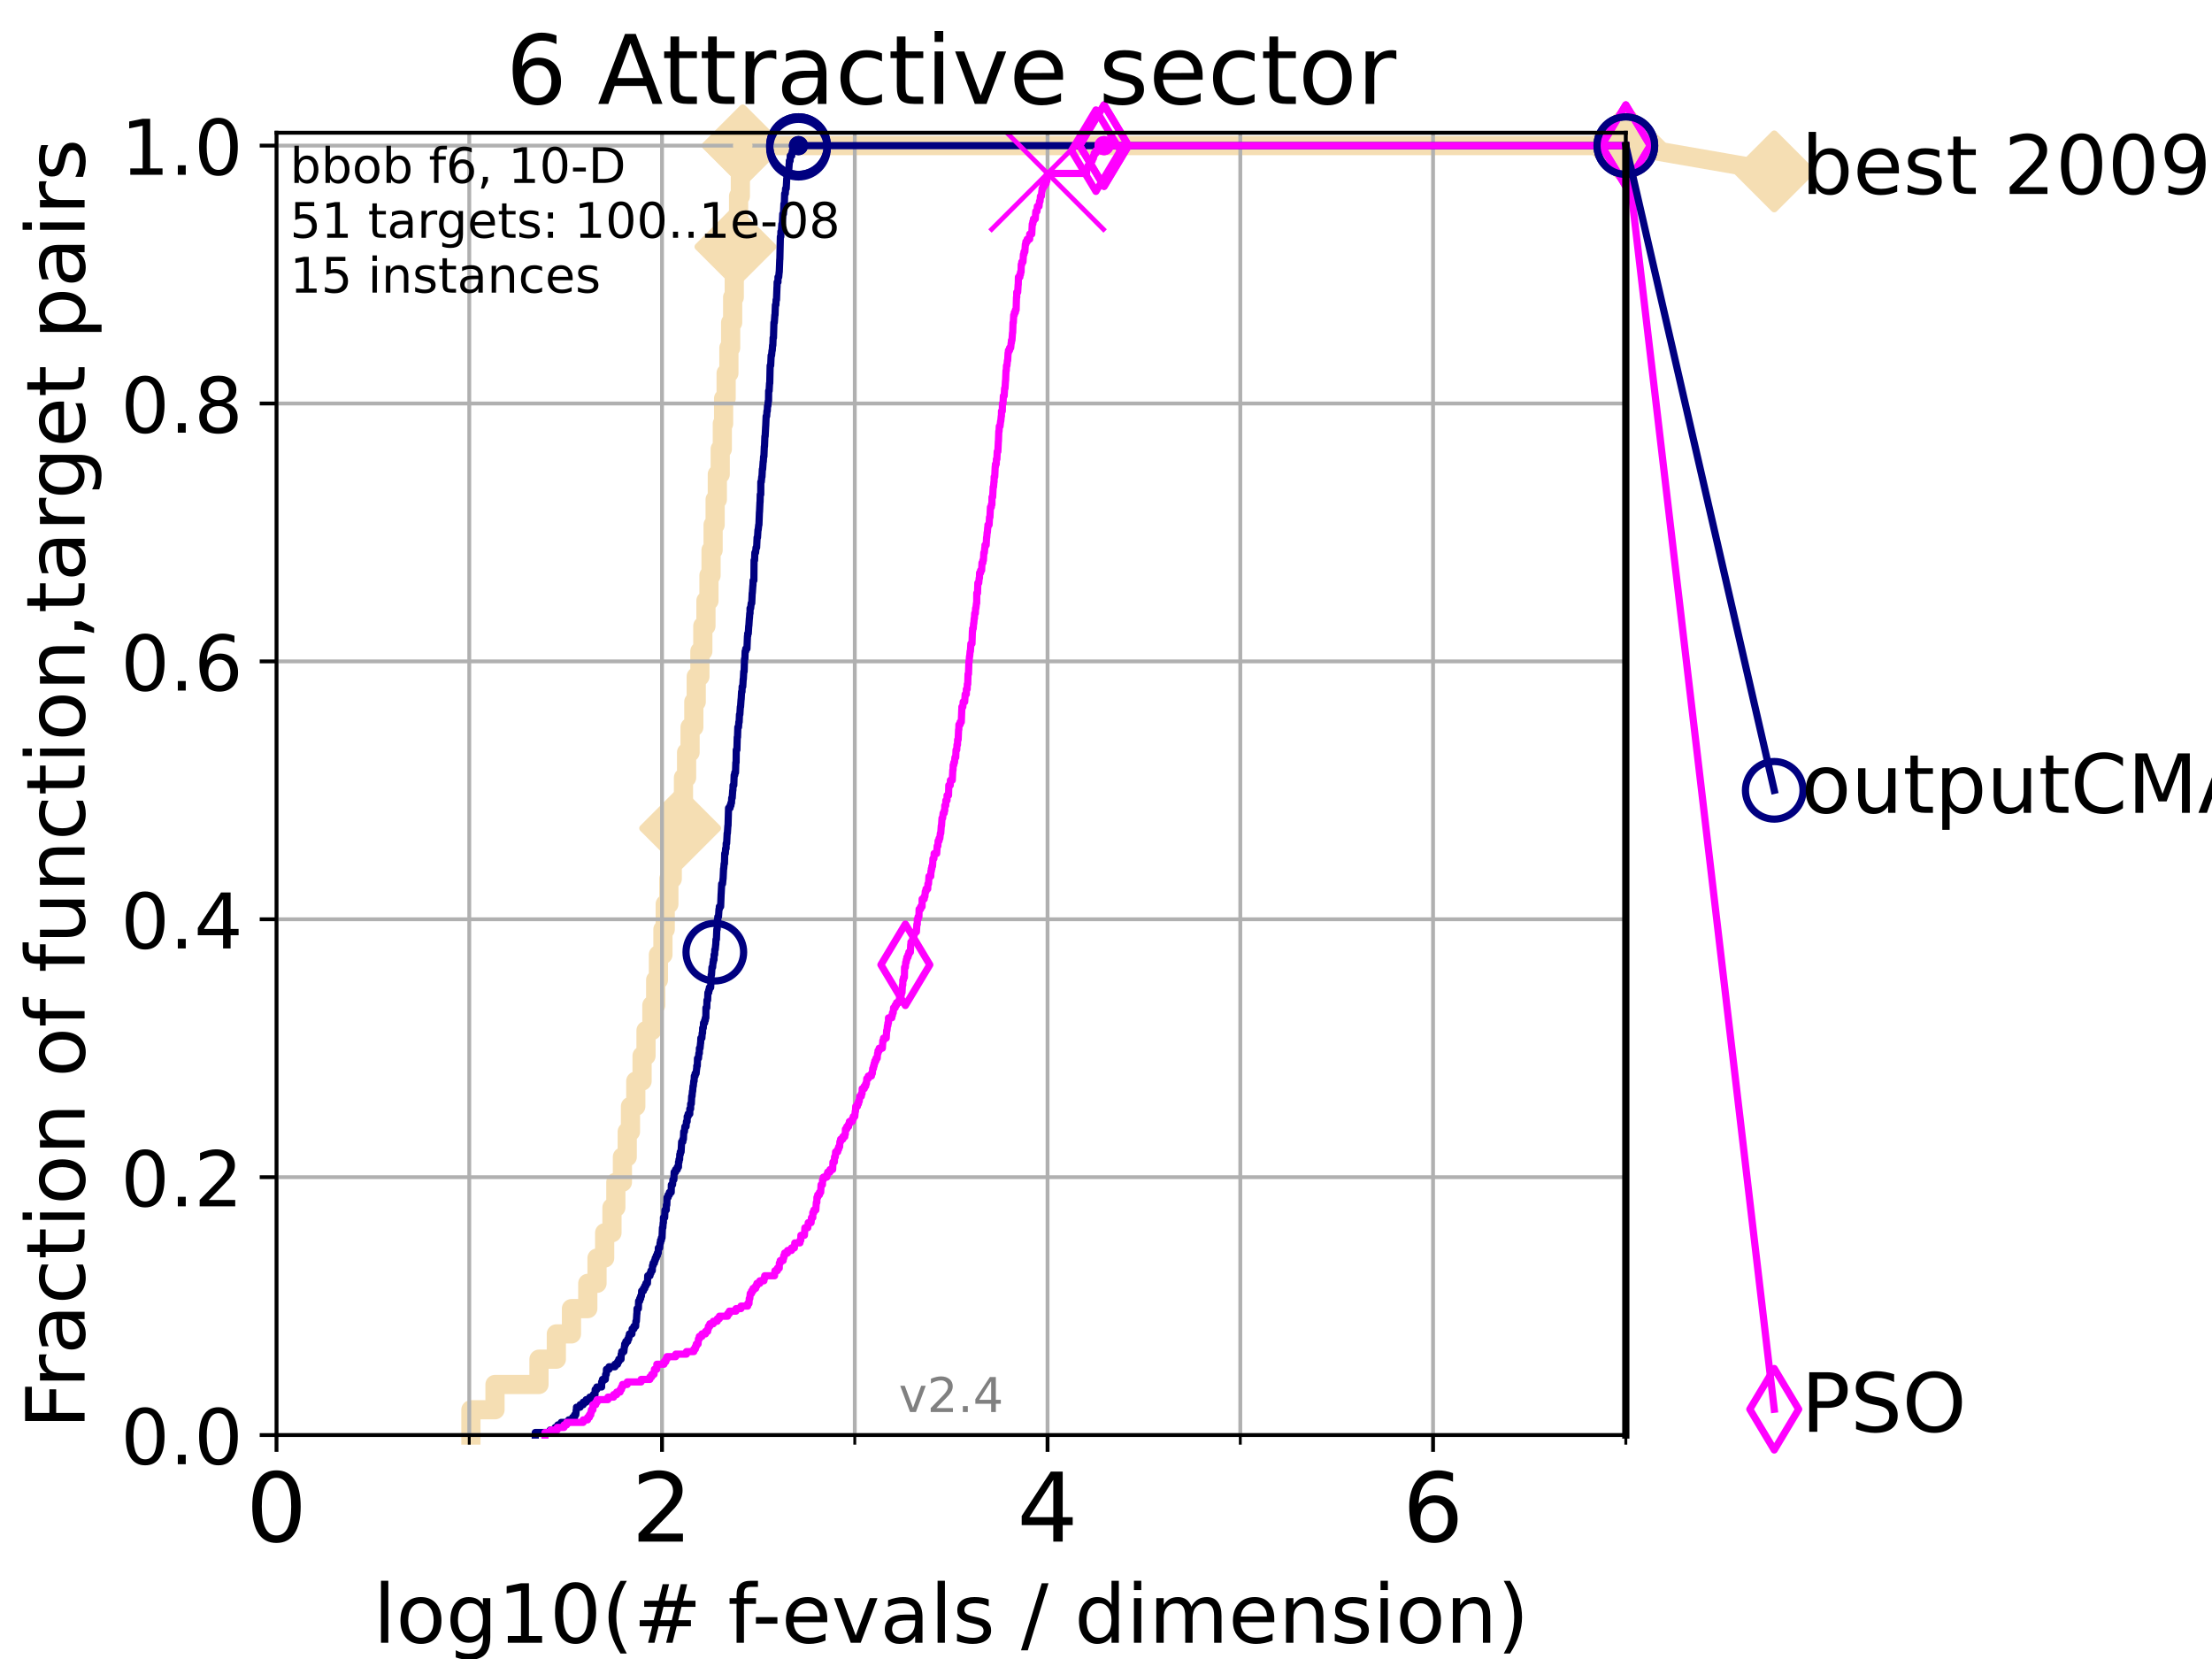 <?xml version="1.0" encoding="utf-8" standalone="no"?>
<!DOCTYPE svg PUBLIC "-//W3C//DTD SVG 1.1//EN"
  "http://www.w3.org/Graphics/SVG/1.1/DTD/svg11.dtd">
<!-- Created with matplotlib (https://matplotlib.org/) -->
<svg height="345.6pt" version="1.1" viewBox="0 0 460.8 345.6" width="460.8pt" xmlns="http://www.w3.org/2000/svg" xmlns:xlink="http://www.w3.org/1999/xlink">
 <defs>
  <style type="text/css">*{stroke-linecap:butt;stroke-linejoin:round;}</style>
 </defs>
 <g id="figure_1">
  <g id="patch_1">
   <path d="M 0 345.6 
L 460.8 345.6 
L 460.8 0 
L 0 0 
z
" style="fill:#ffffff;"/>
  </g>
  <g id="axes_1">
   <g id="patch_2">
    <path d="M 57.6 298.944 
L 338.688 298.944 
L 338.688 27.648 
L 57.6 27.648 
z
" style="fill:#ffffff;"/>
   </g>
   <g id="line2d_1">
    <path d="M 98.101 298.944 
L 98.101 293.677 
L 103.118 293.677 
L 103.118 288.41 
L 112.281 288.41 
L 112.281 283.143 
L 115.897 283.143 
L 115.897 277.877 
L 119.046 277.877 
L 119.046 272.61 
L 122.447 272.61 
L 122.447 267.343 
L 124.369 267.343 
L 124.369 262.076 
L 125.962 262.076 
L 125.962 256.809 
L 127.485 256.809 
L 127.485 251.542 
L 128.291 251.542 
L 128.291 246.275 
L 129.658 246.275 
L 129.658 241.009 
L 130.665 241.009 
L 130.665 235.742 
L 131.338 235.742 
L 131.338 230.475 
L 132.446 230.475 
L 132.446 225.208 
L 133.756 225.208 
L 133.756 219.941 
L 134.577 219.941 
L 134.577 214.674 
L 135.8 214.674 
L 135.8 209.407 
L 136.589 209.407 
L 136.589 204.141 
L 137.163 204.141 
L 137.163 198.874 
L 138.102 198.874 
L 138.102 193.607 
L 138.578 193.607 
L 138.578 188.34 
L 139.334 188.34 
L 139.334 183.073 
L 140.042 183.073 
L 140.042 177.806 
L 140.604 177.806 
L 140.604 172.539 
L 141.69 172.539 
L 141.69 167.272 
L 142.379 167.272 
L 142.379 162.006 
L 143.028 162.006 
L 143.028 156.739 
L 143.754 156.739 
L 143.754 151.472 
L 144.534 151.472 
L 144.534 146.205 
L 145.04 146.205 
L 145.04 140.938 
L 145.799 140.938 
L 145.799 135.671 
L 146.41 135.671 
L 146.41 130.404 
L 147.062 130.404 
L 147.062 125.138 
L 147.69 125.138 
L 147.69 119.871 
L 148.123 119.871 
L 148.123 114.604 
L 148.554 114.604 
L 148.554 109.337 
L 148.975 109.337 
L 148.975 104.07 
L 149.432 104.07 
L 149.432 98.803 
L 150.034 98.803 
L 150.034 93.536 
L 150.472 93.536 
L 150.472 88.27 
L 150.741 88.27 
L 150.741 83.003 
L 151.268 83.003 
L 151.268 77.736 
L 151.842 77.736 
L 151.842 72.469 
L 152.207 72.469 
L 152.207 67.202 
L 152.625 67.202 
L 152.625 61.935 
L 152.959 61.935 
L 152.959 56.668 
L 153.207 56.668 
L 153.207 51.402 
L 153.531 51.402 
L 153.531 46.135 
L 153.862 46.135 
L 153.862 40.868 
L 154.229 40.868 
L 154.229 35.601 
L 154.728 35.601 
L 154.728 30.334 
L 338.688 30.334 
" style="fill:none;stroke:#f5deb3;stroke-linecap:square;stroke-width:4;"/>
   </g>
   <g id="line2d_2">
    <defs>
     <path d="M -0 7.778 
L 7.778 0 
L 0 -7.778 
L -7.778 -0 
z
" id="mcec27eb90b" style="stroke:#f5deb3;stroke-linejoin:miter;stroke-width:1.5;"/>
    </defs>
    <g>
     <use style="fill:#f5deb3;stroke:#f5deb3;stroke-linejoin:miter;stroke-width:1.5;" x="141.69" xlink:href="#mcec27eb90b" y="172.539"/>
     <use style="fill:#f5deb3;stroke:#f5deb3;stroke-linejoin:miter;stroke-width:1.5;" x="153.207" xlink:href="#mcec27eb90b" y="51.402"/>
     <use style="fill:#f5deb3;stroke:#f5deb3;stroke-linejoin:miter;stroke-width:1.5;" x="154.728" xlink:href="#mcec27eb90b" y="30.334"/>
     <use style="fill:#f5deb3;stroke:#f5deb3;stroke-linejoin:miter;stroke-width:1.5;" x="154.728" xlink:href="#mcec27eb90b" y="30.334"/>
     <use style="fill:#f5deb3;stroke:#f5deb3;stroke-linejoin:miter;stroke-width:1.5;" x="338.688" xlink:href="#mcec27eb90b" y="30.334"/>
    </g>
   </g>
   <g id="line2d_3">
    <path style="fill:none;stroke:#f5deb3;stroke-linecap:square;stroke-width:4;"/>
    <g/>
   </g>
   <g id="line2d_4">
    <path d="M 338.688 30.334 
L 369.608 35.706 
" style="fill:none;stroke:#f5deb3;stroke-linecap:square;stroke-width:4;"/>
    <g>
     <use style="fill:#f5deb3;stroke:#f5deb3;stroke-linejoin:miter;stroke-width:1.5;" x="338.688" xlink:href="#mcec27eb90b" y="30.334"/>
     <use style="fill:#f5deb3;stroke:#f5deb3;stroke-linejoin:miter;stroke-width:1.5;" x="369.608" xlink:href="#mcec27eb90b" y="35.706"/>
    </g>
   </g>
   <g id="matplotlib.axis_1">
    <g id="xtick_1">
     <g id="line2d_5">
      <path clip-path="url(#pe05129d87b)" d="M 57.6 298.944 
L 57.6 27.648 
" style="fill:none;stroke:#b0b0b0;stroke-linecap:square;stroke-width:0.8;"/>
     </g>
     <g id="line2d_6">
      <defs>
       <path d="M 0 0 
L 0 3.5 
" id="m5a6d921e90" style="stroke:#000000;stroke-width:0.8;"/>
      </defs>
      <g>
       <use style="stroke:#000000;stroke-width:0.8;" x="57.6" xlink:href="#m5a6d921e90" y="298.944"/>
      </g>
     </g>
     <g id="text_1">
      <!-- 0 -->
      <g transform="translate(51.237 321.141)scale(0.2 -0.2)">
       <defs>
        <path d="M 31.781 66.406 
Q 24.172 66.406 20.328 58.906 
Q 16.5 51.422 16.5 36.375 
Q 16.5 21.391 20.328 13.891 
Q 24.172 6.391 31.781 6.391 
Q 39.453 6.391 43.281 13.891 
Q 47.125 21.391 47.125 36.375 
Q 47.125 51.422 43.281 58.906 
Q 39.453 66.406 31.781 66.406 
z
M 31.781 74.219 
Q 44.047 74.219 50.516 64.516 
Q 56.984 54.828 56.984 36.375 
Q 56.984 17.969 50.516 8.266 
Q 44.047 -1.422 31.781 -1.422 
Q 19.531 -1.422 13.062 8.266 
Q 6.594 17.969 6.594 36.375 
Q 6.594 54.828 13.062 64.516 
Q 19.531 74.219 31.781 74.219 
z
" id="DejaVuSans-48"/>
       </defs>
       <use xlink:href="#DejaVuSans-48"/>
      </g>
     </g>
    </g>
    <g id="xtick_2">
     <g id="line2d_7">
      <path clip-path="url(#pe05129d87b)" d="M 137.911 298.944 
L 137.911 27.648 
" style="fill:none;stroke:#b0b0b0;stroke-linecap:square;stroke-width:0.8;"/>
     </g>
     <g id="line2d_8">
      <g>
       <use style="stroke:#000000;stroke-width:0.8;" x="137.911" xlink:href="#m5a6d921e90" y="298.944"/>
      </g>
     </g>
     <g id="text_2">
      <!-- 2 -->
      <g transform="translate(131.548 321.141)scale(0.2 -0.2)">
       <defs>
        <path d="M 19.188 8.297 
L 53.609 8.297 
L 53.609 0 
L 7.328 0 
L 7.328 8.297 
Q 12.938 14.109 22.625 23.891 
Q 32.328 33.688 34.812 36.531 
Q 39.547 41.844 41.422 45.531 
Q 43.312 49.219 43.312 52.781 
Q 43.312 58.594 39.234 62.25 
Q 35.156 65.922 28.609 65.922 
Q 23.969 65.922 18.812 64.312 
Q 13.672 62.703 7.812 59.422 
L 7.812 69.391 
Q 13.766 71.781 18.938 73 
Q 24.125 74.219 28.422 74.219 
Q 39.75 74.219 46.484 68.547 
Q 53.219 62.891 53.219 53.422 
Q 53.219 48.922 51.531 44.891 
Q 49.859 40.875 45.406 35.406 
Q 44.188 33.984 37.641 27.219 
Q 31.109 20.453 19.188 8.297 
z
" id="DejaVuSans-50"/>
       </defs>
       <use xlink:href="#DejaVuSans-50"/>
      </g>
     </g>
    </g>
    <g id="xtick_3">
     <g id="line2d_9">
      <path clip-path="url(#pe05129d87b)" d="M 218.222 298.944 
L 218.222 27.648 
" style="fill:none;stroke:#b0b0b0;stroke-linecap:square;stroke-width:0.8;"/>
     </g>
     <g id="line2d_10">
      <g>
       <use style="stroke:#000000;stroke-width:0.8;" x="218.222" xlink:href="#m5a6d921e90" y="298.944"/>
      </g>
     </g>
     <g id="text_3">
      <!-- 4 -->
      <g transform="translate(211.859 321.141)scale(0.2 -0.2)">
       <defs>
        <path d="M 37.797 64.312 
L 12.891 25.391 
L 37.797 25.391 
z
M 35.203 72.906 
L 47.609 72.906 
L 47.609 25.391 
L 58.016 25.391 
L 58.016 17.188 
L 47.609 17.188 
L 47.609 0 
L 37.797 0 
L 37.797 17.188 
L 4.891 17.188 
L 4.891 26.703 
z
" id="DejaVuSans-52"/>
       </defs>
       <use xlink:href="#DejaVuSans-52"/>
      </g>
     </g>
    </g>
    <g id="xtick_4">
     <g id="line2d_11">
      <path clip-path="url(#pe05129d87b)" d="M 298.533 298.944 
L 298.533 27.648 
" style="fill:none;stroke:#b0b0b0;stroke-linecap:square;stroke-width:0.8;"/>
     </g>
     <g id="line2d_12">
      <g>
       <use style="stroke:#000000;stroke-width:0.8;" x="298.533" xlink:href="#m5a6d921e90" y="298.944"/>
      </g>
     </g>
     <g id="text_4">
      <!-- 6 -->
      <g transform="translate(292.17 321.141)scale(0.2 -0.2)">
       <defs>
        <path d="M 33.016 40.375 
Q 26.375 40.375 22.484 35.828 
Q 18.609 31.297 18.609 23.391 
Q 18.609 15.531 22.484 10.953 
Q 26.375 6.391 33.016 6.391 
Q 39.656 6.391 43.531 10.953 
Q 47.406 15.531 47.406 23.391 
Q 47.406 31.297 43.531 35.828 
Q 39.656 40.375 33.016 40.375 
z
M 52.594 71.297 
L 52.594 62.312 
Q 48.875 64.062 45.094 64.984 
Q 41.312 65.922 37.594 65.922 
Q 27.828 65.922 22.672 59.328 
Q 17.531 52.734 16.797 39.406 
Q 19.672 43.656 24.016 45.922 
Q 28.375 48.188 33.594 48.188 
Q 44.578 48.188 50.953 41.516 
Q 57.328 34.859 57.328 23.391 
Q 57.328 12.156 50.688 5.359 
Q 44.047 -1.422 33.016 -1.422 
Q 20.359 -1.422 13.672 8.266 
Q 6.984 17.969 6.984 36.375 
Q 6.984 53.656 15.188 63.938 
Q 23.391 74.219 37.203 74.219 
Q 40.922 74.219 44.703 73.484 
Q 48.484 72.75 52.594 71.297 
z
" id="DejaVuSans-54"/>
       </defs>
       <use xlink:href="#DejaVuSans-54"/>
      </g>
     </g>
    </g>
    <g id="xtick_5">
     <g id="line2d_13">
      <path clip-path="url(#pe05129d87b)" d="M 97.755 298.944 
L 97.755 27.648 
" style="fill:none;stroke:#b0b0b0;stroke-linecap:square;stroke-width:0.8;"/>
     </g>
     <g id="line2d_14">
      <defs>
       <path d="M 0 0 
L 0 2 
" id="m7d3109fd5c" style="stroke:#000000;stroke-width:0.6;"/>
      </defs>
      <g>
       <use style="stroke:#000000;stroke-width:0.6;" x="97.755" xlink:href="#m7d3109fd5c" y="298.944"/>
      </g>
     </g>
    </g>
    <g id="xtick_6">
     <g id="line2d_15">
      <path clip-path="url(#pe05129d87b)" d="M 178.066 298.944 
L 178.066 27.648 
" style="fill:none;stroke:#b0b0b0;stroke-linecap:square;stroke-width:0.8;"/>
     </g>
     <g id="line2d_16">
      <g>
       <use style="stroke:#000000;stroke-width:0.6;" x="178.066" xlink:href="#m7d3109fd5c" y="298.944"/>
      </g>
     </g>
    </g>
    <g id="xtick_7">
     <g id="line2d_17">
      <path clip-path="url(#pe05129d87b)" d="M 258.377 298.944 
L 258.377 27.648 
" style="fill:none;stroke:#b0b0b0;stroke-linecap:square;stroke-width:0.8;"/>
     </g>
     <g id="line2d_18">
      <g>
       <use style="stroke:#000000;stroke-width:0.6;" x="258.377" xlink:href="#m7d3109fd5c" y="298.944"/>
      </g>
     </g>
    </g>
    <g id="xtick_8">
     <g id="line2d_19">
      <path clip-path="url(#pe05129d87b)" d="M 338.688 298.944 
L 338.688 27.648 
" style="fill:none;stroke:#b0b0b0;stroke-linecap:square;stroke-width:0.8;"/>
     </g>
     <g id="line2d_20">
      <g>
       <use style="stroke:#000000;stroke-width:0.6;" x="338.688" xlink:href="#m7d3109fd5c" y="298.944"/>
      </g>
     </g>
    </g>
    <g id="text_5">
     <!-- log10(# f-evals / dimension) -->
     <g transform="translate(77.764 342.218)scale(0.17 -0.17)">
      <defs>
       <path d="M 9.422 75.984 
L 18.406 75.984 
L 18.406 0 
L 9.422 0 
z
" id="DejaVuSans-108"/>
       <path d="M 30.609 48.391 
Q 23.391 48.391 19.188 42.75 
Q 14.984 37.109 14.984 27.297 
Q 14.984 17.484 19.156 11.844 
Q 23.344 6.203 30.609 6.203 
Q 37.797 6.203 41.984 11.859 
Q 46.188 17.531 46.188 27.297 
Q 46.188 37.016 41.984 42.703 
Q 37.797 48.391 30.609 48.391 
z
M 30.609 56 
Q 42.328 56 49.016 48.375 
Q 55.719 40.766 55.719 27.297 
Q 55.719 13.875 49.016 6.219 
Q 42.328 -1.422 30.609 -1.422 
Q 18.844 -1.422 12.172 6.219 
Q 5.516 13.875 5.516 27.297 
Q 5.516 40.766 12.172 48.375 
Q 18.844 56 30.609 56 
z
" id="DejaVuSans-111"/>
       <path d="M 45.406 27.984 
Q 45.406 37.75 41.375 43.109 
Q 37.359 48.484 30.078 48.484 
Q 22.859 48.484 18.828 43.109 
Q 14.797 37.75 14.797 27.984 
Q 14.797 18.266 18.828 12.891 
Q 22.859 7.516 30.078 7.516 
Q 37.359 7.516 41.375 12.891 
Q 45.406 18.266 45.406 27.984 
z
M 54.391 6.781 
Q 54.391 -7.172 48.188 -13.984 
Q 42 -20.797 29.203 -20.797 
Q 24.469 -20.797 20.266 -20.094 
Q 16.062 -19.391 12.109 -17.922 
L 12.109 -9.188 
Q 16.062 -11.328 19.922 -12.344 
Q 23.781 -13.375 27.781 -13.375 
Q 36.625 -13.375 41.016 -8.766 
Q 45.406 -4.156 45.406 5.172 
L 45.406 9.625 
Q 42.625 4.781 38.281 2.391 
Q 33.938 0 27.875 0 
Q 17.828 0 11.672 7.656 
Q 5.516 15.328 5.516 27.984 
Q 5.516 40.672 11.672 48.328 
Q 17.828 56 27.875 56 
Q 33.938 56 38.281 53.609 
Q 42.625 51.219 45.406 46.391 
L 45.406 54.688 
L 54.391 54.688 
z
" id="DejaVuSans-103"/>
       <path d="M 12.406 8.297 
L 28.516 8.297 
L 28.516 63.922 
L 10.984 60.406 
L 10.984 69.391 
L 28.422 72.906 
L 38.281 72.906 
L 38.281 8.297 
L 54.391 8.297 
L 54.391 0 
L 12.406 0 
z
" id="DejaVuSans-49"/>
       <path d="M 31 75.875 
Q 24.469 64.656 21.281 53.656 
Q 18.109 42.672 18.109 31.391 
Q 18.109 20.125 21.312 9.062 
Q 24.516 -2 31 -13.188 
L 23.188 -13.188 
Q 15.875 -1.703 12.234 9.375 
Q 8.594 20.453 8.594 31.391 
Q 8.594 42.281 12.203 53.312 
Q 15.828 64.359 23.188 75.875 
z
" id="DejaVuSans-40"/>
       <path d="M 51.125 44 
L 36.922 44 
L 32.812 27.688 
L 47.125 27.688 
z
M 43.797 71.781 
L 38.719 51.516 
L 52.984 51.516 
L 58.109 71.781 
L 65.922 71.781 
L 60.891 51.516 
L 76.125 51.516 
L 76.125 44 
L 58.984 44 
L 54.984 27.688 
L 70.516 27.688 
L 70.516 20.219 
L 53.078 20.219 
L 48 0 
L 40.188 0 
L 45.219 20.219 
L 30.906 20.219 
L 25.875 0 
L 18.016 0 
L 23.094 20.219 
L 7.719 20.219 
L 7.719 27.688 
L 24.906 27.688 
L 29 44 
L 13.281 44 
L 13.281 51.516 
L 30.906 51.516 
L 35.891 71.781 
z
" id="DejaVuSans-35"/>
       <path id="DejaVuSans-32"/>
       <path d="M 37.109 75.984 
L 37.109 68.5 
L 28.516 68.5 
Q 23.688 68.5 21.797 66.547 
Q 19.922 64.594 19.922 59.516 
L 19.922 54.688 
L 34.719 54.688 
L 34.719 47.703 
L 19.922 47.703 
L 19.922 0 
L 10.891 0 
L 10.891 47.703 
L 2.297 47.703 
L 2.297 54.688 
L 10.891 54.688 
L 10.891 58.5 
Q 10.891 67.625 15.141 71.797 
Q 19.391 75.984 28.609 75.984 
z
" id="DejaVuSans-102"/>
       <path d="M 4.891 31.391 
L 31.203 31.391 
L 31.203 23.391 
L 4.891 23.391 
z
" id="DejaVuSans-45"/>
       <path d="M 56.203 29.594 
L 56.203 25.203 
L 14.891 25.203 
Q 15.484 15.922 20.484 11.062 
Q 25.484 6.203 34.422 6.203 
Q 39.594 6.203 44.453 7.469 
Q 49.312 8.734 54.109 11.281 
L 54.109 2.781 
Q 49.266 0.734 44.188 -0.344 
Q 39.109 -1.422 33.891 -1.422 
Q 20.797 -1.422 13.156 6.188 
Q 5.516 13.812 5.516 26.812 
Q 5.516 40.234 12.766 48.109 
Q 20.016 56 32.328 56 
Q 43.359 56 49.781 48.891 
Q 56.203 41.797 56.203 29.594 
z
M 47.219 32.234 
Q 47.125 39.594 43.094 43.984 
Q 39.062 48.391 32.422 48.391 
Q 24.906 48.391 20.391 44.141 
Q 15.875 39.891 15.188 32.172 
z
" id="DejaVuSans-101"/>
       <path d="M 2.984 54.688 
L 12.5 54.688 
L 29.594 8.797 
L 46.688 54.688 
L 56.203 54.688 
L 35.688 0 
L 23.484 0 
z
" id="DejaVuSans-118"/>
       <path d="M 34.281 27.484 
Q 23.391 27.484 19.188 25 
Q 14.984 22.516 14.984 16.5 
Q 14.984 11.719 18.141 8.906 
Q 21.297 6.109 26.703 6.109 
Q 34.188 6.109 38.703 11.406 
Q 43.219 16.703 43.219 25.484 
L 43.219 27.484 
z
M 52.203 31.203 
L 52.203 0 
L 43.219 0 
L 43.219 8.297 
Q 40.141 3.328 35.547 0.953 
Q 30.953 -1.422 24.312 -1.422 
Q 15.922 -1.422 10.953 3.297 
Q 6 8.016 6 15.922 
Q 6 25.141 12.172 29.828 
Q 18.359 34.516 30.609 34.516 
L 43.219 34.516 
L 43.219 35.406 
Q 43.219 41.609 39.141 45 
Q 35.062 48.391 27.688 48.391 
Q 23 48.391 18.547 47.266 
Q 14.109 46.141 10.016 43.891 
L 10.016 52.203 
Q 14.938 54.109 19.578 55.047 
Q 24.219 56 28.609 56 
Q 40.484 56 46.344 49.844 
Q 52.203 43.703 52.203 31.203 
z
" id="DejaVuSans-97"/>
       <path d="M 44.281 53.078 
L 44.281 44.578 
Q 40.484 46.531 36.375 47.5 
Q 32.281 48.484 27.875 48.484 
Q 21.188 48.484 17.844 46.438 
Q 14.5 44.391 14.5 40.281 
Q 14.5 37.156 16.891 35.375 
Q 19.281 33.594 26.516 31.984 
L 29.594 31.297 
Q 39.156 29.25 43.188 25.516 
Q 47.219 21.781 47.219 15.094 
Q 47.219 7.469 41.188 3.016 
Q 35.156 -1.422 24.609 -1.422 
Q 20.219 -1.422 15.453 -0.562 
Q 10.688 0.297 5.422 2 
L 5.422 11.281 
Q 10.406 8.688 15.234 7.391 
Q 20.062 6.109 24.812 6.109 
Q 31.156 6.109 34.562 8.281 
Q 37.984 10.453 37.984 14.406 
Q 37.984 18.062 35.516 20.016 
Q 33.062 21.969 24.703 23.781 
L 21.578 24.516 
Q 13.234 26.266 9.516 29.906 
Q 5.812 33.547 5.812 39.891 
Q 5.812 47.609 11.281 51.797 
Q 16.75 56 26.812 56 
Q 31.781 56 36.172 55.266 
Q 40.578 54.547 44.281 53.078 
z
" id="DejaVuSans-115"/>
       <path d="M 25.391 72.906 
L 33.688 72.906 
L 8.297 -9.281 
L 0 -9.281 
z
" id="DejaVuSans-47"/>
       <path d="M 45.406 46.391 
L 45.406 75.984 
L 54.391 75.984 
L 54.391 0 
L 45.406 0 
L 45.406 8.203 
Q 42.578 3.328 38.25 0.953 
Q 33.938 -1.422 27.875 -1.422 
Q 17.969 -1.422 11.734 6.484 
Q 5.516 14.406 5.516 27.297 
Q 5.516 40.188 11.734 48.094 
Q 17.969 56 27.875 56 
Q 33.938 56 38.25 53.625 
Q 42.578 51.266 45.406 46.391 
z
M 14.797 27.297 
Q 14.797 17.391 18.875 11.75 
Q 22.953 6.109 30.078 6.109 
Q 37.203 6.109 41.297 11.75 
Q 45.406 17.391 45.406 27.297 
Q 45.406 37.203 41.297 42.844 
Q 37.203 48.484 30.078 48.484 
Q 22.953 48.484 18.875 42.844 
Q 14.797 37.203 14.797 27.297 
z
" id="DejaVuSans-100"/>
       <path d="M 9.422 54.688 
L 18.406 54.688 
L 18.406 0 
L 9.422 0 
z
M 9.422 75.984 
L 18.406 75.984 
L 18.406 64.594 
L 9.422 64.594 
z
" id="DejaVuSans-105"/>
       <path d="M 52 44.188 
Q 55.375 50.25 60.062 53.125 
Q 64.75 56 71.094 56 
Q 79.641 56 84.281 50.016 
Q 88.922 44.047 88.922 33.016 
L 88.922 0 
L 79.891 0 
L 79.891 32.719 
Q 79.891 40.578 77.094 44.375 
Q 74.312 48.188 68.609 48.188 
Q 61.625 48.188 57.562 43.547 
Q 53.516 38.922 53.516 30.906 
L 53.516 0 
L 44.484 0 
L 44.484 32.719 
Q 44.484 40.625 41.703 44.406 
Q 38.922 48.188 33.109 48.188 
Q 26.219 48.188 22.156 43.531 
Q 18.109 38.875 18.109 30.906 
L 18.109 0 
L 9.078 0 
L 9.078 54.688 
L 18.109 54.688 
L 18.109 46.188 
Q 21.188 51.219 25.484 53.609 
Q 29.781 56 35.688 56 
Q 41.656 56 45.828 52.969 
Q 50 49.953 52 44.188 
z
" id="DejaVuSans-109"/>
       <path d="M 54.891 33.016 
L 54.891 0 
L 45.906 0 
L 45.906 32.719 
Q 45.906 40.484 42.875 44.328 
Q 39.844 48.188 33.797 48.188 
Q 26.516 48.188 22.312 43.547 
Q 18.109 38.922 18.109 30.906 
L 18.109 0 
L 9.078 0 
L 9.078 54.688 
L 18.109 54.688 
L 18.109 46.188 
Q 21.344 51.125 25.703 53.562 
Q 30.078 56 35.797 56 
Q 45.219 56 50.047 50.172 
Q 54.891 44.344 54.891 33.016 
z
" id="DejaVuSans-110"/>
       <path d="M 8.016 75.875 
L 15.828 75.875 
Q 23.141 64.359 26.781 53.312 
Q 30.422 42.281 30.422 31.391 
Q 30.422 20.453 26.781 9.375 
Q 23.141 -1.703 15.828 -13.188 
L 8.016 -13.188 
Q 14.5 -2 17.703 9.062 
Q 20.906 20.125 20.906 31.391 
Q 20.906 42.672 17.703 53.656 
Q 14.5 64.656 8.016 75.875 
z
" id="DejaVuSans-41"/>
      </defs>
      <use xlink:href="#DejaVuSans-108"/>
      <use x="27.783" xlink:href="#DejaVuSans-111"/>
      <use x="88.965" xlink:href="#DejaVuSans-103"/>
      <use x="152.441" xlink:href="#DejaVuSans-49"/>
      <use x="216.064" xlink:href="#DejaVuSans-48"/>
      <use x="279.688" xlink:href="#DejaVuSans-40"/>
      <use x="318.701" xlink:href="#DejaVuSans-35"/>
      <use x="402.49" xlink:href="#DejaVuSans-32"/>
      <use x="434.277" xlink:href="#DejaVuSans-102"/>
      <use x="463.982" xlink:href="#DejaVuSans-45"/>
      <use x="500.066" xlink:href="#DejaVuSans-101"/>
      <use x="561.59" xlink:href="#DejaVuSans-118"/>
      <use x="620.77" xlink:href="#DejaVuSans-97"/>
      <use x="682.049" xlink:href="#DejaVuSans-108"/>
      <use x="709.832" xlink:href="#DejaVuSans-115"/>
      <use x="761.932" xlink:href="#DejaVuSans-32"/>
      <use x="793.719" xlink:href="#DejaVuSans-47"/>
      <use x="827.41" xlink:href="#DejaVuSans-32"/>
      <use x="859.197" xlink:href="#DejaVuSans-100"/>
      <use x="922.674" xlink:href="#DejaVuSans-105"/>
      <use x="950.457" xlink:href="#DejaVuSans-109"/>
      <use x="1047.869" xlink:href="#DejaVuSans-101"/>
      <use x="1109.393" xlink:href="#DejaVuSans-110"/>
      <use x="1172.771" xlink:href="#DejaVuSans-115"/>
      <use x="1224.871" xlink:href="#DejaVuSans-105"/>
      <use x="1252.654" xlink:href="#DejaVuSans-111"/>
      <use x="1313.836" xlink:href="#DejaVuSans-110"/>
      <use x="1377.215" xlink:href="#DejaVuSans-41"/>
     </g>
    </g>
   </g>
   <g id="matplotlib.axis_2">
    <g id="ytick_1">
     <g id="line2d_21">
      <path clip-path="url(#pe05129d87b)" d="M 57.6 298.944 
L 338.688 298.944 
" style="fill:none;stroke:#b0b0b0;stroke-linecap:square;stroke-width:0.8;"/>
     </g>
     <g id="line2d_22">
      <defs>
       <path d="M 0 0 
L -3.5 0 
" id="m4c67075a17" style="stroke:#000000;stroke-width:0.8;"/>
      </defs>
      <g>
       <use style="stroke:#000000;stroke-width:0.8;" x="57.6" xlink:href="#m4c67075a17" y="298.944"/>
      </g>
     </g>
     <g id="text_6">
      <!-- 0.0 -->
      <g transform="translate(25.155 305.023)scale(0.16 -0.16)">
       <defs>
        <path d="M 10.688 12.406 
L 21 12.406 
L 21 0 
L 10.688 0 
z
" id="DejaVuSans-46"/>
       </defs>
       <use xlink:href="#DejaVuSans-48"/>
       <use x="63.623" xlink:href="#DejaVuSans-46"/>
       <use x="95.41" xlink:href="#DejaVuSans-48"/>
      </g>
     </g>
    </g>
    <g id="ytick_2">
     <g id="line2d_23">
      <path clip-path="url(#pe05129d87b)" d="M 57.6 245.222 
L 338.688 245.222 
" style="fill:none;stroke:#b0b0b0;stroke-linecap:square;stroke-width:0.8;"/>
     </g>
     <g id="line2d_24">
      <g>
       <use style="stroke:#000000;stroke-width:0.8;" x="57.6" xlink:href="#m4c67075a17" y="245.222"/>
      </g>
     </g>
     <g id="text_7">
      <!-- 0.2 -->
      <g transform="translate(25.155 251.301)scale(0.16 -0.16)">
       <use xlink:href="#DejaVuSans-48"/>
       <use x="63.623" xlink:href="#DejaVuSans-46"/>
       <use x="95.41" xlink:href="#DejaVuSans-50"/>
      </g>
     </g>
    </g>
    <g id="ytick_3">
     <g id="line2d_25">
      <path clip-path="url(#pe05129d87b)" d="M 57.6 191.5 
L 338.688 191.5 
" style="fill:none;stroke:#b0b0b0;stroke-linecap:square;stroke-width:0.8;"/>
     </g>
     <g id="line2d_26">
      <g>
       <use style="stroke:#000000;stroke-width:0.8;" x="57.6" xlink:href="#m4c67075a17" y="191.5"/>
      </g>
     </g>
     <g id="text_8">
      <!-- 0.4 -->
      <g transform="translate(25.155 197.579)scale(0.16 -0.16)">
       <use xlink:href="#DejaVuSans-48"/>
       <use x="63.623" xlink:href="#DejaVuSans-46"/>
       <use x="95.41" xlink:href="#DejaVuSans-52"/>
      </g>
     </g>
    </g>
    <g id="ytick_4">
     <g id="line2d_27">
      <path clip-path="url(#pe05129d87b)" d="M 57.6 137.778 
L 338.688 137.778 
" style="fill:none;stroke:#b0b0b0;stroke-linecap:square;stroke-width:0.8;"/>
     </g>
     <g id="line2d_28">
      <g>
       <use style="stroke:#000000;stroke-width:0.8;" x="57.6" xlink:href="#m4c67075a17" y="137.778"/>
      </g>
     </g>
     <g id="text_9">
      <!-- 0.6 -->
      <g transform="translate(25.155 143.857)scale(0.16 -0.16)">
       <use xlink:href="#DejaVuSans-48"/>
       <use x="63.623" xlink:href="#DejaVuSans-46"/>
       <use x="95.41" xlink:href="#DejaVuSans-54"/>
      </g>
     </g>
    </g>
    <g id="ytick_5">
     <g id="line2d_29">
      <path clip-path="url(#pe05129d87b)" d="M 57.6 84.056 
L 338.688 84.056 
" style="fill:none;stroke:#b0b0b0;stroke-linecap:square;stroke-width:0.8;"/>
     </g>
     <g id="line2d_30">
      <g>
       <use style="stroke:#000000;stroke-width:0.8;" x="57.6" xlink:href="#m4c67075a17" y="84.056"/>
      </g>
     </g>
     <g id="text_10">
      <!-- 0.8 -->
      <g transform="translate(25.155 90.135)scale(0.16 -0.16)">
       <defs>
        <path d="M 31.781 34.625 
Q 24.75 34.625 20.719 30.859 
Q 16.703 27.094 16.703 20.516 
Q 16.703 13.922 20.719 10.156 
Q 24.75 6.391 31.781 6.391 
Q 38.812 6.391 42.859 10.172 
Q 46.922 13.969 46.922 20.516 
Q 46.922 27.094 42.891 30.859 
Q 38.875 34.625 31.781 34.625 
z
M 21.922 38.812 
Q 15.578 40.375 12.031 44.719 
Q 8.5 49.078 8.5 55.328 
Q 8.5 64.062 14.719 69.141 
Q 20.953 74.219 31.781 74.219 
Q 42.672 74.219 48.875 69.141 
Q 55.078 64.062 55.078 55.328 
Q 55.078 49.078 51.531 44.719 
Q 48 40.375 41.703 38.812 
Q 48.828 37.156 52.797 32.312 
Q 56.781 27.484 56.781 20.516 
Q 56.781 9.906 50.312 4.234 
Q 43.844 -1.422 31.781 -1.422 
Q 19.734 -1.422 13.25 4.234 
Q 6.781 9.906 6.781 20.516 
Q 6.781 27.484 10.781 32.312 
Q 14.797 37.156 21.922 38.812 
z
M 18.312 54.391 
Q 18.312 48.734 21.844 45.562 
Q 25.391 42.391 31.781 42.391 
Q 38.141 42.391 41.719 45.562 
Q 45.312 48.734 45.312 54.391 
Q 45.312 60.062 41.719 63.234 
Q 38.141 66.406 31.781 66.406 
Q 25.391 66.406 21.844 63.234 
Q 18.312 60.062 18.312 54.391 
z
" id="DejaVuSans-56"/>
       </defs>
       <use xlink:href="#DejaVuSans-48"/>
       <use x="63.623" xlink:href="#DejaVuSans-46"/>
       <use x="95.41" xlink:href="#DejaVuSans-56"/>
      </g>
     </g>
    </g>
    <g id="ytick_6">
     <g id="line2d_31">
      <path clip-path="url(#pe05129d87b)" d="M 57.6 30.334 
L 338.688 30.334 
" style="fill:none;stroke:#b0b0b0;stroke-linecap:square;stroke-width:0.8;"/>
     </g>
     <g id="line2d_32">
      <g>
       <use style="stroke:#000000;stroke-width:0.8;" x="57.6" xlink:href="#m4c67075a17" y="30.334"/>
      </g>
     </g>
     <g id="text_11">
      <!-- 1.0 -->
      <g transform="translate(25.155 36.413)scale(0.16 -0.16)">
       <use xlink:href="#DejaVuSans-49"/>
       <use x="63.623" xlink:href="#DejaVuSans-46"/>
       <use x="95.41" xlink:href="#DejaVuSans-48"/>
      </g>
     </g>
    </g>
    <g id="text_12">
     <!-- Fraction of function,target pairs -->
     <g transform="translate(17.62 297.681)rotate(-90)scale(0.17 -0.17)">
      <defs>
       <path d="M 9.812 72.906 
L 51.703 72.906 
L 51.703 64.594 
L 19.672 64.594 
L 19.672 43.109 
L 48.578 43.109 
L 48.578 34.812 
L 19.672 34.812 
L 19.672 0 
L 9.812 0 
z
" id="DejaVuSans-70"/>
       <path d="M 41.109 46.297 
Q 39.594 47.172 37.812 47.578 
Q 36.031 48 33.891 48 
Q 26.266 48 22.188 43.047 
Q 18.109 38.094 18.109 28.812 
L 18.109 0 
L 9.078 0 
L 9.078 54.688 
L 18.109 54.688 
L 18.109 46.188 
Q 20.953 51.172 25.484 53.578 
Q 30.031 56 36.531 56 
Q 37.453 56 38.578 55.875 
Q 39.703 55.766 41.062 55.516 
z
" id="DejaVuSans-114"/>
       <path d="M 48.781 52.594 
L 48.781 44.188 
Q 44.969 46.297 41.141 47.344 
Q 37.312 48.391 33.406 48.391 
Q 24.656 48.391 19.812 42.844 
Q 14.984 37.312 14.984 27.297 
Q 14.984 17.281 19.812 11.734 
Q 24.656 6.203 33.406 6.203 
Q 37.312 6.203 41.141 7.25 
Q 44.969 8.297 48.781 10.406 
L 48.781 2.094 
Q 45.016 0.344 40.984 -0.531 
Q 36.969 -1.422 32.422 -1.422 
Q 20.062 -1.422 12.781 6.344 
Q 5.516 14.109 5.516 27.297 
Q 5.516 40.672 12.859 48.328 
Q 20.219 56 33.016 56 
Q 37.156 56 41.109 55.141 
Q 45.062 54.297 48.781 52.594 
z
" id="DejaVuSans-99"/>
       <path d="M 18.312 70.219 
L 18.312 54.688 
L 36.812 54.688 
L 36.812 47.703 
L 18.312 47.703 
L 18.312 18.016 
Q 18.312 11.328 20.141 9.422 
Q 21.969 7.516 27.594 7.516 
L 36.812 7.516 
L 36.812 0 
L 27.594 0 
Q 17.188 0 13.234 3.875 
Q 9.281 7.766 9.281 18.016 
L 9.281 47.703 
L 2.688 47.703 
L 2.688 54.688 
L 9.281 54.688 
L 9.281 70.219 
z
" id="DejaVuSans-116"/>
       <path d="M 8.5 21.578 
L 8.5 54.688 
L 17.484 54.688 
L 17.484 21.922 
Q 17.484 14.156 20.5 10.266 
Q 23.531 6.391 29.594 6.391 
Q 36.859 6.391 41.078 11.031 
Q 45.312 15.672 45.312 23.688 
L 45.312 54.688 
L 54.297 54.688 
L 54.297 0 
L 45.312 0 
L 45.312 8.406 
Q 42.047 3.422 37.719 1 
Q 33.406 -1.422 27.688 -1.422 
Q 18.266 -1.422 13.375 4.438 
Q 8.5 10.297 8.5 21.578 
z
M 31.109 56 
z
" id="DejaVuSans-117"/>
       <path d="M 11.719 12.406 
L 22.016 12.406 
L 22.016 4 
L 14.016 -11.625 
L 7.719 -11.625 
L 11.719 4 
z
" id="DejaVuSans-44"/>
       <path d="M 18.109 8.203 
L 18.109 -20.797 
L 9.078 -20.797 
L 9.078 54.688 
L 18.109 54.688 
L 18.109 46.391 
Q 20.953 51.266 25.266 53.625 
Q 29.594 56 35.594 56 
Q 45.562 56 51.781 48.094 
Q 58.016 40.188 58.016 27.297 
Q 58.016 14.406 51.781 6.484 
Q 45.562 -1.422 35.594 -1.422 
Q 29.594 -1.422 25.266 0.953 
Q 20.953 3.328 18.109 8.203 
z
M 48.688 27.297 
Q 48.688 37.203 44.609 42.844 
Q 40.531 48.484 33.406 48.484 
Q 26.266 48.484 22.188 42.844 
Q 18.109 37.203 18.109 27.297 
Q 18.109 17.391 22.188 11.75 
Q 26.266 6.109 33.406 6.109 
Q 40.531 6.109 44.609 11.75 
Q 48.688 17.391 48.688 27.297 
z
" id="DejaVuSans-112"/>
      </defs>
      <use xlink:href="#DejaVuSans-70"/>
      <use x="50.27" xlink:href="#DejaVuSans-114"/>
      <use x="91.383" xlink:href="#DejaVuSans-97"/>
      <use x="152.662" xlink:href="#DejaVuSans-99"/>
      <use x="207.643" xlink:href="#DejaVuSans-116"/>
      <use x="246.852" xlink:href="#DejaVuSans-105"/>
      <use x="274.635" xlink:href="#DejaVuSans-111"/>
      <use x="335.816" xlink:href="#DejaVuSans-110"/>
      <use x="399.195" xlink:href="#DejaVuSans-32"/>
      <use x="430.982" xlink:href="#DejaVuSans-111"/>
      <use x="492.164" xlink:href="#DejaVuSans-102"/>
      <use x="527.369" xlink:href="#DejaVuSans-32"/>
      <use x="559.156" xlink:href="#DejaVuSans-102"/>
      <use x="594.361" xlink:href="#DejaVuSans-117"/>
      <use x="657.74" xlink:href="#DejaVuSans-110"/>
      <use x="721.119" xlink:href="#DejaVuSans-99"/>
      <use x="776.1" xlink:href="#DejaVuSans-116"/>
      <use x="815.309" xlink:href="#DejaVuSans-105"/>
      <use x="843.092" xlink:href="#DejaVuSans-111"/>
      <use x="904.273" xlink:href="#DejaVuSans-110"/>
      <use x="967.652" xlink:href="#DejaVuSans-44"/>
      <use x="999.439" xlink:href="#DejaVuSans-116"/>
      <use x="1038.648" xlink:href="#DejaVuSans-97"/>
      <use x="1099.928" xlink:href="#DejaVuSans-114"/>
      <use x="1139.291" xlink:href="#DejaVuSans-103"/>
      <use x="1202.768" xlink:href="#DejaVuSans-101"/>
      <use x="1264.291" xlink:href="#DejaVuSans-116"/>
      <use x="1303.5" xlink:href="#DejaVuSans-32"/>
      <use x="1335.287" xlink:href="#DejaVuSans-112"/>
      <use x="1398.764" xlink:href="#DejaVuSans-97"/>
      <use x="1460.043" xlink:href="#DejaVuSans-105"/>
      <use x="1487.826" xlink:href="#DejaVuSans-114"/>
      <use x="1528.939" xlink:href="#DejaVuSans-115"/>
     </g>
    </g>
   </g>
   <g id="line2d_33">
    <defs>
     <path d="M 0 1.5 
C 0.398 1.5 0.779 1.342 1.061 1.061 
C 1.342 0.779 1.5 0.398 1.5 0 
C 1.5 -0.398 1.342 -0.779 1.061 -1.061 
C 0.779 -1.342 0.398 -1.5 0 -1.5 
C -0.398 -1.5 -0.779 -1.342 -1.061 -1.061 
C -1.342 -0.779 -1.5 -0.398 -1.5 0 
C -1.5 0.398 -1.342 0.779 -1.061 1.061 
C -0.779 1.342 -0.398 1.5 0 1.5 
z
" id="med21b2cb07" style="stroke:#f5deb3;"/>
    </defs>
    <g>
     <use style="fill:#f5deb3;stroke:#f5deb3;" x="154.728" xlink:href="#med21b2cb07" y="30.334"/>
     <use style="fill:#f5deb3;stroke:#f5deb3;" x="154.728" xlink:href="#med21b2cb07" y="30.334"/>
    </g>
   </g>
   <g id="line2d_34">
    <defs>
     <path d="M 0 1.5 
C 0.398 1.5 0.779 1.342 1.061 1.061 
C 1.342 0.779 1.5 0.398 1.5 0 
C 1.5 -0.398 1.342 -0.779 1.061 -1.061 
C 0.779 -1.342 0.398 -1.5 0 -1.5 
C -0.398 -1.5 -0.779 -1.342 -1.061 -1.061 
C -1.342 -0.779 -1.5 -0.398 -1.5 0 
C -1.5 0.398 -1.342 0.779 -1.061 1.061 
C -0.779 1.342 -0.398 1.5 0 1.5 
z
" id="m61f2072c11" style="stroke:#000080;"/>
    </defs>
    <g>
     <use style="fill:#000080;stroke:#000080;" x="166.341" xlink:href="#m61f2072c11" y="30.334"/>
     <use style="fill:#000080;stroke:#000080;" x="166.341" xlink:href="#m61f2072c11" y="30.334"/>
    </g>
   </g>
   <g id="line2d_35">
    <path d="M 111.506 298.944 
L 111.506 298.417 
L 114.619 298.417 
L 114.619 297.891 
L 115.649 297.891 
L 115.649 297.364 
L 116.203 297.364 
L 116.203 296.837 
L 116.914 296.837 
L 116.914 296.311 
L 118.471 296.311 
L 118.471 295.784 
L 119.301 295.784 
L 119.301 295.257 
L 119.702 295.257 
L 119.702 294.731 
L 119.948 294.731 
L 120.045 293.677 
L 120.094 293.677 
L 120.094 293.15 
L 120.852 293.15 
L 120.852 292.624 
L 121.49 292.624 
L 121.49 292.097 
L 122.105 292.097 
L 122.105 291.57 
L 122.865 291.57 
L 122.865 291.044 
L 123.594 291.044 
L 123.594 290.517 
L 123.947 290.517 
L 123.985 289.464 
L 124.331 289.464 
L 124.331 288.937 
L 125.328 288.937 
L 125.328 287.884 
L 125.506 287.884 
L 125.506 287.357 
L 126.1 287.357 
L 126.168 286.304 
L 126.304 286.304 
L 126.338 285.25 
L 126.872 285.25 
L 126.872 284.723 
L 128.108 284.723 
L 128.108 284.197 
L 128.65 284.197 
L 128.65 283.67 
L 128.915 283.67 
L 128.915 283.143 
L 129.376 283.143 
L 129.405 282.09 
L 129.518 282.09 
L 129.518 281.563 
L 129.964 281.563 
L 130.073 280.51 
L 130.128 280.51 
L 130.128 279.983 
L 130.371 279.983 
L 130.371 279.457 
L 130.77 279.457 
L 130.77 278.93 
L 130.979 278.93 
L 130.979 278.403 
L 131.108 278.403 
L 131.108 277.877 
L 131.641 277.877 
L 131.691 276.823 
L 132.06 276.823 
L 132.06 276.296 
L 132.423 276.296 
L 132.47 275.243 
L 132.565 275.243 
L 132.66 273.663 
L 132.683 273.663 
L 132.707 272.61 
L 132.987 272.61 
L 133.033 271.03 
L 133.262 271.03 
L 133.262 270.503 
L 133.466 270.503 
L 133.466 269.976 
L 133.623 269.976 
L 133.667 268.923 
L 134.041 268.923 
L 134.041 268.396 
L 134.322 268.396 
L 134.322 267.87 
L 134.556 267.87 
L 134.556 267.343 
L 134.87 267.343 
L 134.932 265.763 
L 135.402 265.763 
L 135.402 265.236 
L 135.602 265.236 
L 135.602 264.709 
L 135.879 264.709 
L 135.918 263.656 
L 136.054 263.656 
L 136.054 263.129 
L 136.324 263.129 
L 136.324 262.603 
L 136.495 262.603 
L 136.495 262.076 
L 136.72 262.076 
L 136.72 261.549 
L 136.943 261.549 
L 136.943 261.023 
L 137.126 261.023 
L 137.144 259.969 
L 137.416 259.969 
L 137.505 258.916 
L 137.594 258.916 
L 137.594 258.389 
L 137.771 258.389 
L 137.771 257.862 
L 137.911 257.862 
L 137.998 255.756 
L 138.084 255.756 
L 138.153 254.702 
L 138.205 254.702 
L 138.205 253.649 
L 138.46 253.649 
L 138.528 252.069 
L 138.795 252.069 
L 138.811 251.016 
L 138.911 251.016 
L 138.96 249.436 
L 139.188 249.436 
L 139.188 248.909 
L 139.446 248.909 
L 139.446 248.382 
L 139.825 248.382 
L 139.856 246.802 
L 140.104 246.802 
L 140.181 245.749 
L 140.379 245.749 
L 140.439 244.169 
L 140.738 244.169 
L 140.738 243.642 
L 141.09 243.642 
L 141.09 243.115 
L 141.336 243.115 
L 141.35 242.062 
L 141.45 242.062 
L 141.45 241.535 
L 141.578 241.535 
L 141.606 240.482 
L 141.718 240.482 
L 141.718 239.955 
L 141.886 239.955 
L 141.997 237.848 
L 142.243 237.848 
L 142.243 237.322 
L 142.365 237.322 
L 142.433 235.742 
L 142.58 235.742 
L 142.673 234.688 
L 142.923 234.688 
L 143.002 233.635 
L 143.144 233.635 
L 143.157 232.582 
L 143.35 232.582 
L 143.35 232.055 
L 143.691 232.055 
L 143.691 231.001 
L 143.866 231.001 
L 143.878 229.948 
L 144.014 229.948 
L 144.087 228.368 
L 144.161 228.368 
L 144.246 227.315 
L 144.294 227.315 
L 144.367 226.261 
L 144.427 226.261 
L 144.522 225.208 
L 144.594 225.208 
L 144.641 224.155 
L 144.807 224.155 
L 144.807 223.628 
L 145.017 223.628 
L 145.121 222.575 
L 145.144 222.575 
L 145.144 222.048 
L 145.259 222.048 
L 145.304 220.468 
L 145.509 220.468 
L 145.587 219.414 
L 145.688 219.414 
L 145.699 218.361 
L 145.833 218.361 
L 145.932 217.308 
L 145.954 217.308 
L 145.998 216.254 
L 146.216 216.254 
L 146.281 215.201 
L 146.356 215.201 
L 146.378 214.148 
L 146.506 214.148 
L 146.559 213.094 
L 146.781 213.094 
L 146.781 212.567 
L 146.927 212.567 
L 146.927 212.041 
L 147.041 212.041 
L 147.062 209.934 
L 147.236 209.934 
L 147.277 208.354 
L 147.409 208.354 
L 147.47 206.774 
L 147.64 206.774 
L 147.64 206.247 
L 147.77 206.247 
L 147.77 205.721 
L 148.045 205.721 
L 148.152 203.087 
L 148.219 203.087 
L 148.316 201.507 
L 148.45 201.507 
L 148.535 200.454 
L 148.602 200.454 
L 148.602 199.927 
L 148.743 199.927 
L 148.761 198.874 
L 148.873 198.874 
L 148.911 197.82 
L 148.994 197.82 
L 149.095 196.767 
L 149.114 196.767 
L 149.15 195.714 
L 149.241 195.714 
L 149.323 193.607 
L 149.396 193.607 
L 149.459 191.5 
L 149.53 191.5 
L 149.53 190.973 
L 149.673 190.973 
L 149.779 189.393 
L 149.85 189.393 
L 149.85 188.867 
L 150.12 188.867 
L 150.224 186.233 
L 150.233 186.233 
L 150.336 184.126 
L 150.514 184.126 
L 150.616 183.073 
L 150.632 183.073 
L 150.733 180.966 
L 150.766 180.966 
L 150.85 179.913 
L 150.916 179.913 
L 150.974 177.806 
L 151.097 177.806 
L 151.162 176.753 
L 151.26 176.753 
L 151.276 175.699 
L 151.373 175.699 
L 151.478 173.593 
L 151.526 173.593 
L 151.629 172.013 
L 151.661 172.013 
L 151.772 168.326 
L 152.084 168.326 
L 152.084 167.799 
L 152.261 167.799 
L 152.261 167.272 
L 152.383 167.272 
L 152.429 166.219 
L 152.534 166.219 
L 152.64 164.639 
L 152.677 164.639 
L 152.707 163.586 
L 152.863 163.586 
L 152.937 161.479 
L 153.062 161.479 
L 153.062 160.952 
L 153.222 160.952 
L 153.287 158.846 
L 153.345 158.846 
L 153.373 156.212 
L 153.509 156.212 
L 153.581 153.579 
L 153.637 153.579 
L 153.708 151.472 
L 153.848 151.472 
L 153.911 150.419 
L 153.981 150.419 
L 154.043 148.838 
L 154.126 148.838 
L 154.222 147.258 
L 154.27 147.258 
L 154.379 145.678 
L 154.399 145.678 
L 154.487 144.098 
L 154.574 144.098 
L 154.601 143.045 
L 154.728 143.045 
L 154.821 141.465 
L 154.854 141.465 
L 154.933 139.885 
L 155.018 139.885 
L 155.096 137.251 
L 155.174 137.251 
L 155.226 135.671 
L 155.348 135.671 
L 155.348 135.145 
L 155.603 135.145 
L 155.71 132.511 
L 155.754 132.511 
L 155.754 131.985 
L 155.879 131.985 
L 155.972 130.404 
L 155.997 130.404 
L 156.102 128.824 
L 156.12 128.824 
L 156.188 127.771 
L 156.243 127.771 
L 156.249 126.718 
L 156.376 126.718 
L 156.485 125.664 
L 156.599 125.664 
L 156.694 123.558 
L 156.723 123.558 
L 156.83 121.977 
L 156.848 121.977 
L 156.883 120.924 
L 157.047 120.924 
L 157.087 116.711 
L 157.192 116.711 
L 157.249 115.131 
L 157.398 115.131 
L 157.495 114.077 
L 157.619 114.077 
L 157.715 111.97 
L 157.804 111.97 
L 157.899 110.39 
L 157.943 110.39 
L 158.053 109.337 
L 158.097 109.337 
L 158.201 106.704 
L 158.217 106.704 
L 158.315 104.597 
L 158.336 104.597 
L 158.374 103.017 
L 158.476 103.017 
L 158.493 100.383 
L 158.589 100.383 
L 158.684 99.33 
L 158.732 99.33 
L 158.811 97.75 
L 158.869 97.75 
L 158.979 96.17 
L 159.015 96.17 
L 159.072 95.116 
L 159.134 95.116 
L 159.222 93.01 
L 159.258 93.01 
L 159.34 90.903 
L 159.396 90.903 
L 159.502 88.796 
L 159.512 88.796 
L 159.603 86.69 
L 159.708 86.69 
L 159.768 85.636 
L 159.838 85.636 
L 159.882 84.583 
L 159.956 84.583 
L 160.045 83.529 
L 160.099 83.529 
L 160.123 81.423 
L 160.225 81.423 
L 160.307 79.843 
L 160.351 79.843 
L 160.437 76.156 
L 160.547 76.156 
L 160.642 74.049 
L 160.732 74.049 
L 160.826 72.996 
L 160.877 72.996 
L 160.938 71.942 
L 160.994 71.942 
L 161.049 70.362 
L 161.128 70.362 
L 161.22 67.202 
L 161.302 67.202 
L 161.411 65.622 
L 161.452 65.622 
L 161.529 63.515 
L 161.636 63.515 
L 161.677 62.462 
L 161.757 62.462 
L 161.859 59.829 
L 161.872 59.829 
L 161.894 58.775 
L 162.065 58.775 
L 162.069 57.722 
L 162.217 57.722 
L 162.312 56.668 
L 162.334 56.668 
L 162.436 54.035 
L 162.454 54.035 
L 162.564 49.295 
L 162.661 49.295 
L 162.674 48.241 
L 162.775 48.241 
L 162.871 46.661 
L 162.963 46.661 
L 163.062 44.555 
L 163.21 44.555 
L 163.303 42.448 
L 163.393 42.448 
L 163.457 40.341 
L 163.598 40.341 
L 163.65 39.288 
L 163.785 39.288 
L 163.891 37.181 
L 163.919 37.181 
L 164.024 36.128 
L 164.149 36.128 
L 164.149 35.601 
L 164.303 35.601 
L 164.41 34.021 
L 164.433 34.021 
L 164.433 33.494 
L 164.596 33.494 
L 164.622 32.441 
L 164.933 32.441 
L 164.933 31.914 
L 165.054 31.914 
L 165.054 31.387 
L 166.114 31.387 
L 166.114 30.861 
L 166.341 30.861 
L 166.341 30.334 
L 338.688 30.334 
L 338.688 30.334 
" style="fill:none;stroke:#000080;stroke-linecap:square;stroke-width:1.5;"/>
   </g>
   <g id="line2d_36">
    <defs>
     <path d="M 0 6 
C 1.591 6 3.117 5.368 4.243 4.243 
C 5.368 3.117 6 1.591 6 0 
C 6 -1.591 5.368 -3.117 4.243 -4.243 
C 3.117 -5.368 1.591 -6 0 -6 
C -1.591 -6 -3.117 -5.368 -4.243 -4.243 
C -5.368 -3.117 -6 -1.591 -6 0 
C -6 1.591 -5.368 3.117 -4.243 4.243 
C -3.117 5.368 -1.591 6 0 6 
z
" id="mad9481406b" style="stroke:#000080;stroke-width:1.5;"/>
    </defs>
    <g>
     <use style="fill-opacity:0;stroke:#000080;stroke-width:1.5;" x="148.911" xlink:href="#mad9481406b" y="198.347"/>
     <use style="fill-opacity:0;stroke:#000080;stroke-width:1.5;" x="166.341" xlink:href="#mad9481406b" y="30.861"/>
     <use style="fill-opacity:0;stroke:#000080;stroke-width:1.5;" x="166.341" xlink:href="#mad9481406b" y="30.334"/>
     <use style="fill-opacity:0;stroke:#000080;stroke-width:1.5;" x="166.341" xlink:href="#mad9481406b" y="30.334"/>
     <use style="fill-opacity:0;stroke:#000080;stroke-width:1.5;" x="338.688" xlink:href="#mad9481406b" y="30.334"/>
    </g>
   </g>
   <g id="line2d_37">
    <path style="fill:none;stroke:#000080;stroke-linecap:square;stroke-width:1.5;"/>
    <g/>
   </g>
   <g id="line2d_38">
    <defs>
     <path d="M 0 1.5 
C 0.398 1.5 0.779 1.342 1.061 1.061 
C 1.342 0.779 1.5 0.398 1.5 0 
C 1.5 -0.398 1.342 -0.779 1.061 -1.061 
C 0.779 -1.342 0.398 -1.5 0 -1.5 
C -0.398 -1.5 -0.779 -1.342 -1.061 -1.061 
C -1.342 -0.779 -1.5 -0.398 -1.5 0 
C -1.5 0.398 -1.342 0.779 -1.061 1.061 
C -0.779 1.342 -0.398 1.5 0 1.5 
z
" id="ma67ae5e559" style="stroke:#ff00ff;"/>
    </defs>
    <g>
     <use style="fill:#ff00ff;stroke:#ff00ff;" x="230" xlink:href="#ma67ae5e559" y="30.334"/>
     <use style="fill:#ff00ff;stroke:#ff00ff;" x="230" xlink:href="#ma67ae5e559" y="30.334"/>
    </g>
   </g>
   <g id="line2d_39">
    <path d="M 113.524 298.944 
L 113.524 298.417 
L 114.751 298.417 
L 114.751 297.891 
L 116.081 297.891 
L 116.081 297.364 
L 117.486 297.364 
L 117.486 296.837 
L 118.04 296.837 
L 118.04 296.311 
L 121.49 296.311 
L 121.49 295.784 
L 122.405 295.784 
L 122.405 295.257 
L 122.782 295.257 
L 122.782 294.731 
L 123.071 294.731 
L 123.071 294.204 
L 123.193 294.204 
L 123.193 293.677 
L 123.514 293.677 
L 123.514 292.624 
L 124.101 292.624 
L 124.101 292.097 
L 124.407 292.097 
L 124.407 291.57 
L 126.64 291.57 
L 126.64 291.044 
L 127.83 291.044 
L 127.83 290.517 
L 128.471 290.517 
L 128.471 289.99 
L 129.176 289.99 
L 129.176 289.464 
L 129.461 289.464 
L 129.461 288.937 
L 129.686 288.937 
L 129.686 288.41 
L 130.665 288.41 
L 130.665 287.884 
L 133.555 287.884 
L 133.555 287.357 
L 135.382 287.357 
L 135.382 286.83 
L 135.761 286.83 
L 135.761 286.304 
L 136.247 286.304 
L 136.324 285.25 
L 136.813 285.25 
L 136.832 284.197 
L 138.324 284.197 
L 138.324 283.67 
L 138.695 283.67 
L 138.695 283.143 
L 138.943 283.143 
L 138.943 282.617 
L 140.768 282.617 
L 140.768 282.09 
L 143.002 282.09 
L 143.002 281.563 
L 144.534 281.563 
L 144.534 281.037 
L 144.854 281.037 
L 144.854 280.51 
L 145.051 280.51 
L 145.051 279.983 
L 145.418 279.983 
L 145.497 278.93 
L 145.677 278.93 
L 145.677 278.403 
L 146.227 278.403 
L 146.227 277.877 
L 146.969 277.877 
L 146.969 277.35 
L 147.429 277.35 
L 147.429 276.823 
L 147.57 276.823 
L 147.57 276.296 
L 147.868 276.296 
L 147.868 275.77 
L 148.592 275.77 
L 148.592 275.243 
L 149.423 275.243 
L 149.423 274.716 
L 149.868 274.716 
L 149.868 274.19 
L 151.574 274.19 
L 151.574 273.663 
L 151.936 273.663 
L 151.936 273.136 
L 153.316 273.136 
L 153.316 272.61 
L 154.358 272.61 
L 154.358 272.083 
L 155.76 272.083 
L 155.76 271.556 
L 156.028 271.556 
L 156.083 270.503 
L 156.2 270.503 
L 156.291 269.45 
L 156.569 269.45 
L 156.569 268.923 
L 156.877 268.923 
L 156.877 268.396 
L 157.421 268.396 
L 157.421 267.87 
L 157.681 267.87 
L 157.681 267.343 
L 158.288 267.343 
L 158.288 266.816 
L 159.139 266.816 
L 159.139 266.289 
L 159.304 266.289 
L 159.304 265.763 
L 161.352 265.763 
L 161.438 264.709 
L 161.942 264.709 
L 161.942 264.183 
L 162.334 264.183 
L 162.351 263.129 
L 162.534 263.129 
L 162.534 262.603 
L 163.14 262.603 
L 163.14 262.076 
L 163.271 262.076 
L 163.271 261.549 
L 163.457 261.549 
L 163.457 261.023 
L 164.063 261.023 
L 164.063 260.496 
L 164.884 260.496 
L 164.884 259.969 
L 165.487 259.969 
L 165.569 258.916 
L 166.642 258.916 
L 166.642 258.389 
L 166.816 258.389 
L 166.836 257.336 
L 167.577 257.336 
L 167.672 255.756 
L 168.282 255.756 
L 168.367 254.702 
L 168.965 254.702 
L 169.044 253.649 
L 169.32 253.649 
L 169.323 252.596 
L 169.543 252.596 
L 169.543 252.069 
L 169.95 252.069 
L 170.053 250.489 
L 170.163 250.489 
L 170.177 249.436 
L 170.343 249.436 
L 170.343 248.909 
L 170.701 248.909 
L 170.701 248.382 
L 170.965 248.382 
L 171.043 246.802 
L 171.33 246.802 
L 171.353 245.749 
L 171.522 245.749 
L 171.522 245.222 
L 172.228 245.222 
L 172.228 244.695 
L 172.422 244.695 
L 172.422 244.169 
L 172.898 244.169 
L 172.898 243.642 
L 173.456 243.642 
L 173.522 242.062 
L 173.814 242.062 
L 173.847 241.009 
L 174.011 241.009 
L 174.068 239.955 
L 174.503 239.955 
L 174.503 239.428 
L 174.703 239.428 
L 174.703 238.902 
L 174.907 238.902 
L 174.961 237.848 
L 175.111 237.848 
L 175.111 237.322 
L 175.573 237.322 
L 175.573 236.795 
L 175.987 236.795 
L 175.987 236.268 
L 176.099 236.268 
L 176.116 235.215 
L 176.406 235.215 
L 176.406 234.688 
L 176.773 234.688 
L 176.773 234.162 
L 176.943 234.162 
L 176.943 233.635 
L 177.535 233.635 
L 177.535 233.108 
L 177.748 233.108 
L 177.748 232.582 
L 178.07 232.582 
L 178.155 231.528 
L 178.212 231.528 
L 178.266 230.475 
L 178.614 230.475 
L 178.614 229.948 
L 178.836 229.948 
L 178.836 229.421 
L 179.002 229.421 
L 179.094 228.368 
L 179.433 228.368 
L 179.433 227.841 
L 179.584 227.841 
L 179.609 226.788 
L 180.049 226.788 
L 180.049 226.261 
L 180.342 226.261 
L 180.342 225.735 
L 180.495 225.735 
L 180.563 224.681 
L 180.885 224.681 
L 180.885 224.155 
L 181.537 224.155 
L 181.537 223.628 
L 181.72 223.628 
L 181.798 222.575 
L 181.959 222.575 
L 181.959 222.048 
L 182.095 222.048 
L 182.095 221.521 
L 182.243 221.521 
L 182.243 220.994 
L 182.481 220.994 
L 182.481 220.468 
L 182.734 220.468 
L 182.817 219.414 
L 182.908 219.414 
L 182.908 218.888 
L 183.152 218.888 
L 183.152 218.361 
L 183.817 218.361 
L 183.909 216.781 
L 184.061 216.781 
L 184.061 216.254 
L 184.615 216.254 
L 184.707 214.674 
L 184.775 214.674 
L 184.88 213.621 
L 184.969 213.621 
L 184.969 213.094 
L 185.081 213.094 
L 185.086 212.041 
L 185.775 212.041 
L 185.775 211.514 
L 185.915 211.514 
L 185.915 210.987 
L 186.073 210.987 
L 186.148 209.934 
L 186.478 209.934 
L 186.478 209.407 
L 186.767 209.407 
L 186.767 208.881 
L 187.269 208.881 
L 187.269 208.354 
L 187.398 208.354 
L 187.398 207.827 
L 187.539 207.827 
L 187.539 207.301 
L 187.76 207.301 
L 187.76 206.774 
L 187.909 206.774 
L 187.989 205.194 
L 188.064 205.194 
L 188.074 204.141 
L 188.217 204.141 
L 188.217 203.614 
L 188.405 203.614 
L 188.432 201.507 
L 188.604 201.507 
L 188.673 200.454 
L 188.794 200.454 
L 188.794 199.927 
L 188.919 199.927 
L 188.919 199.4 
L 189.155 199.4 
L 189.155 198.874 
L 189.333 198.874 
L 189.333 198.347 
L 189.647 198.347 
L 189.715 196.767 
L 189.767 196.767 
L 189.767 196.24 
L 190.083 196.24 
L 190.083 195.714 
L 190.328 195.714 
L 190.425 194.66 
L 190.501 194.66 
L 190.501 194.133 
L 190.908 194.133 
L 190.995 192.553 
L 191.087 192.553 
L 191.088 191.5 
L 191.254 191.5 
L 191.254 190.973 
L 191.431 190.973 
L 191.467 189.393 
L 191.787 189.393 
L 191.787 188.867 
L 192.087 188.867 
L 192.097 187.287 
L 192.527 187.287 
L 192.527 186.76 
L 192.677 186.76 
L 192.752 185.706 
L 192.906 185.706 
L 192.906 185.18 
L 193.261 185.18 
L 193.297 184.126 
L 193.426 184.126 
L 193.525 182.546 
L 193.897 182.546 
L 193.925 181.493 
L 194.009 181.493 
L 194.009 180.966 
L 194.122 180.966 
L 194.122 180.44 
L 194.264 180.44 
L 194.353 178.86 
L 194.552 178.86 
L 194.596 177.806 
L 195.133 177.806 
L 195.23 176.226 
L 195.379 176.226 
L 195.421 175.173 
L 195.625 175.173 
L 195.625 174.646 
L 195.787 174.646 
L 195.893 173.593 
L 195.977 173.593 
L 196.085 172.013 
L 196.136 172.013 
L 196.236 170.433 
L 196.366 170.433 
L 196.472 169.379 
L 196.695 169.379 
L 196.695 168.853 
L 196.811 168.853 
L 196.814 167.799 
L 197.019 167.799 
L 197.032 166.746 
L 197.284 166.746 
L 197.287 165.692 
L 197.597 165.692 
L 197.65 163.586 
L 197.957 163.586 
L 197.986 162.532 
L 198.381 162.532 
L 198.479 160.426 
L 198.532 160.426 
L 198.559 159.372 
L 198.693 159.372 
L 198.693 158.846 
L 198.838 158.846 
L 198.926 157.792 
L 199.094 157.792 
L 199.16 156.212 
L 199.308 156.212 
L 199.356 155.159 
L 199.46 155.159 
L 199.488 154.105 
L 199.599 154.105 
L 199.691 151.999 
L 199.738 151.999 
L 199.762 150.945 
L 200.014 150.945 
L 200.014 150.419 
L 200.256 150.419 
L 200.355 147.785 
L 200.372 147.785 
L 200.372 147.258 
L 200.574 147.258 
L 200.643 146.205 
L 200.962 146.205 
L 201.063 144.625 
L 201.302 144.625 
L 201.304 143.572 
L 201.479 143.572 
L 201.507 142.518 
L 201.597 142.518 
L 201.66 140.411 
L 201.755 140.411 
L 201.839 137.778 
L 201.889 137.778 
L 201.965 136.725 
L 202.002 136.725 
L 202.091 135.671 
L 202.155 135.671 
L 202.246 134.091 
L 202.483 134.091 
L 202.569 131.458 
L 202.61 131.458 
L 202.61 130.931 
L 202.742 130.931 
L 202.814 129.878 
L 202.855 129.878 
L 202.94 128.824 
L 202.992 128.824 
L 203.044 127.771 
L 203.184 127.771 
L 203.231 126.718 
L 203.299 126.718 
L 203.41 125.664 
L 203.464 125.664 
L 203.478 123.558 
L 203.64 123.558 
L 203.699 121.451 
L 203.887 121.451 
L 203.986 120.397 
L 204.041 120.397 
L 204.057 119.344 
L 204.27 119.344 
L 204.27 118.817 
L 204.492 118.817 
L 204.564 117.237 
L 204.749 117.237 
L 204.749 116.711 
L 204.862 116.711 
L 204.946 115.131 
L 205.054 115.131 
L 205.148 114.077 
L 205.186 114.077 
L 205.186 113.55 
L 205.439 113.55 
L 205.52 111.97 
L 205.555 111.97 
L 205.64 110.917 
L 205.686 110.917 
L 205.763 109.864 
L 205.806 109.864 
L 205.806 109.337 
L 206.051 109.337 
L 206.129 107.757 
L 206.223 107.757 
L 206.325 105.65 
L 206.511 105.65 
L 206.511 105.124 
L 206.633 105.124 
L 206.65 103.543 
L 206.79 103.543 
L 206.897 101.437 
L 206.97 101.437 
L 207.05 100.383 
L 207.084 100.383 
L 207.101 99.33 
L 207.22 99.33 
L 207.317 97.223 
L 207.364 97.223 
L 207.364 96.697 
L 207.535 96.697 
L 207.566 95.643 
L 207.671 95.643 
L 207.737 94.063 
L 207.877 94.063 
L 207.972 91.956 
L 207.993 91.956 
L 208.065 89.85 
L 208.122 89.85 
L 208.171 88.796 
L 208.328 88.796 
L 208.438 87.743 
L 208.481 87.743 
L 208.576 86.69 
L 208.617 86.69 
L 208.628 85.636 
L 208.8 85.636 
L 208.824 84.056 
L 208.948 84.056 
L 209.017 82.476 
L 209.191 82.476 
L 209.274 80.896 
L 209.363 80.896 
L 209.459 79.316 
L 209.484 79.316 
L 209.566 77.209 
L 209.629 77.209 
L 209.67 76.156 
L 209.769 76.156 
L 209.863 75.102 
L 209.919 75.102 
L 209.999 73.522 
L 210.068 73.522 
L 210.068 72.996 
L 210.315 72.996 
L 210.315 72.469 
L 210.541 72.469 
L 210.645 71.416 
L 210.698 71.416 
L 210.698 70.889 
L 210.811 70.889 
L 210.919 69.309 
L 210.958 69.309 
L 211.029 67.202 
L 211.094 67.202 
L 211.168 65.622 
L 211.301 65.622 
L 211.301 65.095 
L 211.519 65.095 
L 211.519 64.569 
L 211.676 64.569 
L 211.752 61.935 
L 211.8 61.935 
L 211.801 60.882 
L 212.003 60.882 
L 212.093 59.302 
L 212.117 59.302 
L 212.155 57.722 
L 212.452 57.722 
L 212.452 57.195 
L 212.594 57.195 
L 212.594 56.668 
L 212.711 56.668 
L 212.74 55.088 
L 212.856 55.088 
L 212.856 54.562 
L 213.107 54.562 
L 213.194 52.982 
L 213.313 52.982 
L 213.313 52.455 
L 213.495 52.455 
L 213.599 50.875 
L 213.706 50.875 
L 213.706 50.348 
L 213.987 50.348 
L 213.987 49.821 
L 214.501 49.821 
L 214.504 48.768 
L 214.932 48.768 
L 215.039 46.661 
L 215.158 46.661 
L 215.158 46.135 
L 215.285 46.135 
L 215.285 45.608 
L 215.665 45.608 
L 215.774 44.028 
L 216.022 44.028 
L 216.093 42.975 
L 216.452 42.975 
L 216.547 41.921 
L 216.664 41.921 
L 216.742 40.868 
L 216.941 40.868 
L 217.025 39.814 
L 217.08 39.814 
L 217.08 39.288 
L 217.25 39.288 
L 217.25 38.761 
L 217.598 38.761 
L 217.598 38.234 
L 217.929 38.234 
L 217.929 37.708 
L 218.081 37.708 
L 218.084 36.654 
L 218.214 36.654 
L 218.214 36.128 
L 226.356 36.128 
L 226.401 35.074 
L 226.626 35.074 
L 226.626 34.548 
L 226.886 34.548 
L 226.886 34.021 
L 227.29 34.021 
L 227.29 33.494 
L 227.535 33.494 
L 227.535 32.968 
L 227.771 32.968 
L 227.771 32.441 
L 227.939 32.441 
L 227.939 31.914 
L 228.302 31.914 
L 228.302 31.387 
L 229.721 31.387 
L 229.721 30.861 
L 230 30.861 
L 230 30.334 
L 338.688 30.334 
L 338.688 30.334 
" style="fill:none;stroke:#ff00ff;stroke-linecap:square;stroke-width:1.5;"/>
   </g>
   <g id="line2d_40">
    <defs>
     <path d="M -0 8.485 
L 5.091 0 
L 0 -8.485 
L -5.091 -0 
z
" id="me487d8df30" style="stroke:#ff00ff;stroke-linejoin:miter;stroke-width:1.5;"/>
    </defs>
    <g>
     <use style="fill-opacity:0;stroke:#ff00ff;stroke-linejoin:miter;stroke-width:1.5;" x="188.604" xlink:href="#me487d8df30" y="200.98"/>
     <use style="fill-opacity:0;stroke:#ff00ff;stroke-linejoin:miter;stroke-width:1.5;" x="228.302" xlink:href="#me487d8df30" y="31.387"/>
     <use style="fill-opacity:0;stroke:#ff00ff;stroke-linejoin:miter;stroke-width:1.5;" x="230" xlink:href="#me487d8df30" y="30.334"/>
     <use style="fill-opacity:0;stroke:#ff00ff;stroke-linejoin:miter;stroke-width:1.5;" x="230" xlink:href="#me487d8df30" y="30.334"/>
     <use style="fill-opacity:0;stroke:#ff00ff;stroke-linejoin:miter;stroke-width:1.5;" x="338.688" xlink:href="#me487d8df30" y="30.334"/>
    </g>
   </g>
   <g id="line2d_41">
    <path style="fill:none;stroke:#ff00ff;stroke-linecap:square;stroke-width:1.5;"/>
    <g/>
   </g>
   <g id="line2d_42">
    <path clip-path="url(#pe05129d87b)" d="M 218.222 36.128 
" style="fill:none;stroke:#ff00ff;stroke-linecap:square;stroke-width:1.5;"/>
    <defs>
     <path d="M -12 12 
L 12 -12 
M -12 -12 
L 12 12 
" id="m3bd1195263" style="stroke:#ff00ff;"/>
    </defs>
    <g clip-path="url(#pe05129d87b)">
     <use style="fill:#ff00ff;stroke:#ff00ff;" x="218.222" xlink:href="#m3bd1195263" y="36.128"/>
    </g>
   </g>
   <g id="line2d_43">
    <path d="M 338.688 30.334 
L 369.608 293.572 
" style="fill:none;stroke:#ff00ff;stroke-linecap:square;stroke-width:1.5;"/>
    <g>
     <use style="fill-opacity:0;stroke:#ff00ff;stroke-linejoin:miter;stroke-width:1.5;" x="338.688" xlink:href="#me487d8df30" y="30.334"/>
     <use style="fill-opacity:0;stroke:#ff00ff;stroke-linejoin:miter;stroke-width:1.5;" x="369.608" xlink:href="#me487d8df30" y="293.572"/>
    </g>
   </g>
   <g id="line2d_44">
    <path d="M 338.688 30.334 
L 369.608 164.639 
" style="fill:none;stroke:#000080;stroke-linecap:square;stroke-width:1.5;"/>
    <g>
     <use style="fill-opacity:0;stroke:#000080;stroke-width:1.5;" x="338.688" xlink:href="#mad9481406b" y="30.334"/>
     <use style="fill-opacity:0;stroke:#000080;stroke-width:1.5;" x="369.608" xlink:href="#mad9481406b" y="164.639"/>
    </g>
   </g>
   <g id="line2d_45">
    <path d="M 338.688 298.944 
L 338.688 30.334 
" style="fill:none;stroke:#000000;stroke-linecap:square;stroke-width:1.5;"/>
   </g>
   <g id="patch_3">
    <path d="M 57.6 298.944 
L 57.6 27.648 
" style="fill:none;stroke:#000000;stroke-linecap:square;stroke-linejoin:miter;stroke-width:0.8;"/>
   </g>
   <g id="patch_4">
    <path d="M 338.688 298.944 
L 338.688 27.648 
" style="fill:none;stroke:#000000;stroke-linecap:square;stroke-linejoin:miter;stroke-width:0.8;"/>
   </g>
   <g id="patch_5">
    <path d="M 57.6 298.944 
L 338.688 298.944 
" style="fill:none;stroke:#000000;stroke-linecap:square;stroke-linejoin:miter;stroke-width:0.8;"/>
   </g>
   <g id="patch_6">
    <path d="M 57.6 27.648 
L 338.688 27.648 
" style="fill:none;stroke:#000000;stroke-linecap:square;stroke-linejoin:miter;stroke-width:0.8;"/>
   </g>
   <g id="text_13">
    <!-- PSO -->
    <g transform="translate(375.229 298.263)scale(0.17 -0.17)">
     <defs>
      <path d="M 19.672 64.797 
L 19.672 37.406 
L 32.078 37.406 
Q 38.969 37.406 42.719 40.969 
Q 46.484 44.531 46.484 51.125 
Q 46.484 57.672 42.719 61.234 
Q 38.969 64.797 32.078 64.797 
z
M 9.812 72.906 
L 32.078 72.906 
Q 44.344 72.906 50.609 67.359 
Q 56.891 61.812 56.891 51.125 
Q 56.891 40.328 50.609 34.812 
Q 44.344 29.297 32.078 29.297 
L 19.672 29.297 
L 19.672 0 
L 9.812 0 
z
" id="DejaVuSans-80"/>
      <path d="M 53.516 70.516 
L 53.516 60.891 
Q 47.906 63.578 42.922 64.891 
Q 37.938 66.219 33.297 66.219 
Q 25.25 66.219 20.875 63.094 
Q 16.5 59.969 16.5 54.203 
Q 16.5 49.359 19.406 46.891 
Q 22.312 44.438 30.422 42.922 
L 36.375 41.703 
Q 47.406 39.594 52.656 34.297 
Q 57.906 29 57.906 20.125 
Q 57.906 9.516 50.797 4.047 
Q 43.703 -1.422 29.984 -1.422 
Q 24.812 -1.422 18.969 -0.25 
Q 13.141 0.922 6.891 3.219 
L 6.891 13.375 
Q 12.891 10.016 18.656 8.297 
Q 24.422 6.594 29.984 6.594 
Q 38.422 6.594 43.016 9.906 
Q 47.609 13.234 47.609 19.391 
Q 47.609 24.75 44.312 27.781 
Q 41.016 30.812 33.5 32.328 
L 27.484 33.5 
Q 16.453 35.688 11.516 40.375 
Q 6.594 45.062 6.594 53.422 
Q 6.594 63.094 13.406 68.656 
Q 20.219 74.219 32.172 74.219 
Q 37.312 74.219 42.625 73.281 
Q 47.953 72.359 53.516 70.516 
z
" id="DejaVuSans-83"/>
      <path d="M 39.406 66.219 
Q 28.656 66.219 22.328 58.203 
Q 16.016 50.203 16.016 36.375 
Q 16.016 22.609 22.328 14.594 
Q 28.656 6.594 39.406 6.594 
Q 50.141 6.594 56.422 14.594 
Q 62.703 22.609 62.703 36.375 
Q 62.703 50.203 56.422 58.203 
Q 50.141 66.219 39.406 66.219 
z
M 39.406 74.219 
Q 54.734 74.219 63.906 63.938 
Q 73.094 53.656 73.094 36.375 
Q 73.094 19.141 63.906 8.859 
Q 54.734 -1.422 39.406 -1.422 
Q 24.031 -1.422 14.812 8.828 
Q 5.609 19.094 5.609 36.375 
Q 5.609 53.656 14.812 63.938 
Q 24.031 74.219 39.406 74.219 
z
" id="DejaVuSans-79"/>
     </defs>
     <use xlink:href="#DejaVuSans-80"/>
     <use x="60.303" xlink:href="#DejaVuSans-83"/>
     <use x="123.779" xlink:href="#DejaVuSans-79"/>
    </g>
   </g>
   <g id="text_14">
    <!-- outputCMA -->
    <g transform="translate(375.229 169.33)scale(0.17 -0.17)">
     <defs>
      <path d="M 64.406 67.281 
L 64.406 56.891 
Q 59.422 61.531 53.781 63.812 
Q 48.141 66.109 41.797 66.109 
Q 29.297 66.109 22.656 58.469 
Q 16.016 50.828 16.016 36.375 
Q 16.016 21.969 22.656 14.328 
Q 29.297 6.688 41.797 6.688 
Q 48.141 6.688 53.781 8.984 
Q 59.422 11.281 64.406 15.922 
L 64.406 5.609 
Q 59.234 2.094 53.438 0.328 
Q 47.656 -1.422 41.219 -1.422 
Q 24.656 -1.422 15.125 8.703 
Q 5.609 18.844 5.609 36.375 
Q 5.609 53.953 15.125 64.078 
Q 24.656 74.219 41.219 74.219 
Q 47.75 74.219 53.531 72.484 
Q 59.328 70.75 64.406 67.281 
z
" id="DejaVuSans-67"/>
      <path d="M 9.812 72.906 
L 24.516 72.906 
L 43.109 23.297 
L 61.812 72.906 
L 76.516 72.906 
L 76.516 0 
L 66.891 0 
L 66.891 64.016 
L 48.094 14.016 
L 38.188 14.016 
L 19.391 64.016 
L 19.391 0 
L 9.812 0 
z
" id="DejaVuSans-77"/>
      <path d="M 34.188 63.188 
L 20.797 26.906 
L 47.609 26.906 
z
M 28.609 72.906 
L 39.797 72.906 
L 67.578 0 
L 57.328 0 
L 50.688 18.703 
L 17.828 18.703 
L 11.188 0 
L 0.781 0 
z
" id="DejaVuSans-65"/>
     </defs>
     <use xlink:href="#DejaVuSans-111"/>
     <use x="61.182" xlink:href="#DejaVuSans-117"/>
     <use x="124.561" xlink:href="#DejaVuSans-116"/>
     <use x="163.77" xlink:href="#DejaVuSans-112"/>
     <use x="227.246" xlink:href="#DejaVuSans-117"/>
     <use x="290.625" xlink:href="#DejaVuSans-116"/>
     <use x="329.834" xlink:href="#DejaVuSans-67"/>
     <use x="399.658" xlink:href="#DejaVuSans-77"/>
     <use x="485.938" xlink:href="#DejaVuSans-65"/>
    </g>
   </g>
   <g id="text_15">
    <!-- best 2009 -->
    <g transform="translate(375.229 40.397)scale(0.17 -0.17)">
     <defs>
      <path d="M 48.688 27.297 
Q 48.688 37.203 44.609 42.844 
Q 40.531 48.484 33.406 48.484 
Q 26.266 48.484 22.188 42.844 
Q 18.109 37.203 18.109 27.297 
Q 18.109 17.391 22.188 11.75 
Q 26.266 6.109 33.406 6.109 
Q 40.531 6.109 44.609 11.75 
Q 48.688 17.391 48.688 27.297 
z
M 18.109 46.391 
Q 20.953 51.266 25.266 53.625 
Q 29.594 56 35.594 56 
Q 45.562 56 51.781 48.094 
Q 58.016 40.188 58.016 27.297 
Q 58.016 14.406 51.781 6.484 
Q 45.562 -1.422 35.594 -1.422 
Q 29.594 -1.422 25.266 0.953 
Q 20.953 3.328 18.109 8.203 
L 18.109 0 
L 9.078 0 
L 9.078 75.984 
L 18.109 75.984 
z
" id="DejaVuSans-98"/>
      <path d="M 10.984 1.516 
L 10.984 10.5 
Q 14.703 8.734 18.5 7.812 
Q 22.312 6.891 25.984 6.891 
Q 35.75 6.891 40.891 13.453 
Q 46.047 20.016 46.781 33.406 
Q 43.953 29.203 39.594 26.953 
Q 35.25 24.703 29.984 24.703 
Q 19.047 24.703 12.672 31.312 
Q 6.297 37.938 6.297 49.422 
Q 6.297 60.641 12.938 67.422 
Q 19.578 74.219 30.609 74.219 
Q 43.266 74.219 49.922 64.516 
Q 56.594 54.828 56.594 36.375 
Q 56.594 19.141 48.406 8.859 
Q 40.234 -1.422 26.422 -1.422 
Q 22.703 -1.422 18.891 -0.688 
Q 15.094 0.047 10.984 1.516 
z
M 30.609 32.422 
Q 37.25 32.422 41.125 36.953 
Q 45.016 41.5 45.016 49.422 
Q 45.016 57.281 41.125 61.844 
Q 37.25 66.406 30.609 66.406 
Q 23.969 66.406 20.094 61.844 
Q 16.219 57.281 16.219 49.422 
Q 16.219 41.5 20.094 36.953 
Q 23.969 32.422 30.609 32.422 
z
" id="DejaVuSans-57"/>
     </defs>
     <use xlink:href="#DejaVuSans-98"/>
     <use x="63.477" xlink:href="#DejaVuSans-101"/>
     <use x="125" xlink:href="#DejaVuSans-115"/>
     <use x="177.1" xlink:href="#DejaVuSans-116"/>
     <use x="216.309" xlink:href="#DejaVuSans-32"/>
     <use x="248.096" xlink:href="#DejaVuSans-50"/>
     <use x="311.719" xlink:href="#DejaVuSans-48"/>
     <use x="375.342" xlink:href="#DejaVuSans-48"/>
     <use x="438.965" xlink:href="#DejaVuSans-57"/>
    </g>
   </g>
   <g id="text_16">
    <!-- bbob f6, 10-D -->
    <g transform="translate(60.411 38.111)scale(0.102 -0.102)">
     <defs>
      <path d="M 19.672 64.797 
L 19.672 8.109 
L 31.594 8.109 
Q 46.688 8.109 53.688 14.938 
Q 60.688 21.781 60.688 36.531 
Q 60.688 51.172 53.688 57.984 
Q 46.688 64.797 31.594 64.797 
z
M 9.812 72.906 
L 30.078 72.906 
Q 51.266 72.906 61.172 64.094 
Q 71.094 55.281 71.094 36.531 
Q 71.094 17.672 61.125 8.828 
Q 51.172 0 30.078 0 
L 9.812 0 
z
" id="DejaVuSans-68"/>
     </defs>
     <use xlink:href="#DejaVuSans-98"/>
     <use x="63.477" xlink:href="#DejaVuSans-98"/>
     <use x="126.953" xlink:href="#DejaVuSans-111"/>
     <use x="188.135" xlink:href="#DejaVuSans-98"/>
     <use x="251.611" xlink:href="#DejaVuSans-32"/>
     <use x="283.398" xlink:href="#DejaVuSans-102"/>
     <use x="318.604" xlink:href="#DejaVuSans-54"/>
     <use x="382.227" xlink:href="#DejaVuSans-44"/>
     <use x="414.014" xlink:href="#DejaVuSans-32"/>
     <use x="445.801" xlink:href="#DejaVuSans-49"/>
     <use x="509.424" xlink:href="#DejaVuSans-48"/>
     <use x="573.047" xlink:href="#DejaVuSans-45"/>
     <use x="609.131" xlink:href="#DejaVuSans-68"/>
    </g>
    <!-- 51 targets: 100..1e-08 -->
    <g transform="translate(60.411 49.533)scale(0.102 -0.102)">
     <defs>
      <path d="M 10.797 72.906 
L 49.516 72.906 
L 49.516 64.594 
L 19.828 64.594 
L 19.828 46.734 
Q 21.969 47.469 24.109 47.828 
Q 26.266 48.188 28.422 48.188 
Q 40.625 48.188 47.75 41.5 
Q 54.891 34.812 54.891 23.391 
Q 54.891 11.625 47.562 5.094 
Q 40.234 -1.422 26.906 -1.422 
Q 22.312 -1.422 17.547 -0.641 
Q 12.797 0.141 7.719 1.703 
L 7.719 11.625 
Q 12.109 9.234 16.797 8.062 
Q 21.484 6.891 26.703 6.891 
Q 35.156 6.891 40.078 11.328 
Q 45.016 15.766 45.016 23.391 
Q 45.016 31 40.078 35.438 
Q 35.156 39.891 26.703 39.891 
Q 22.75 39.891 18.812 39.016 
Q 14.891 38.141 10.797 36.281 
z
" id="DejaVuSans-53"/>
      <path d="M 11.719 12.406 
L 22.016 12.406 
L 22.016 0 
L 11.719 0 
z
M 11.719 51.703 
L 22.016 51.703 
L 22.016 39.312 
L 11.719 39.312 
z
" id="DejaVuSans-58"/>
     </defs>
     <use xlink:href="#DejaVuSans-53"/>
     <use x="63.623" xlink:href="#DejaVuSans-49"/>
     <use x="127.246" xlink:href="#DejaVuSans-32"/>
     <use x="159.033" xlink:href="#DejaVuSans-116"/>
     <use x="198.242" xlink:href="#DejaVuSans-97"/>
     <use x="259.521" xlink:href="#DejaVuSans-114"/>
     <use x="298.885" xlink:href="#DejaVuSans-103"/>
     <use x="362.361" xlink:href="#DejaVuSans-101"/>
     <use x="423.885" xlink:href="#DejaVuSans-116"/>
     <use x="463.094" xlink:href="#DejaVuSans-115"/>
     <use x="515.193" xlink:href="#DejaVuSans-58"/>
     <use x="548.885" xlink:href="#DejaVuSans-32"/>
     <use x="580.672" xlink:href="#DejaVuSans-49"/>
     <use x="644.295" xlink:href="#DejaVuSans-48"/>
     <use x="707.918" xlink:href="#DejaVuSans-48"/>
     <use x="771.541" xlink:href="#DejaVuSans-46"/>
     <use x="803.328" xlink:href="#DejaVuSans-46"/>
     <use x="835.115" xlink:href="#DejaVuSans-49"/>
     <use x="898.738" xlink:href="#DejaVuSans-101"/>
     <use x="960.262" xlink:href="#DejaVuSans-45"/>
     <use x="996.346" xlink:href="#DejaVuSans-48"/>
     <use x="1059.969" xlink:href="#DejaVuSans-56"/>
    </g>
    <!-- 15 instances -->
    <g transform="translate(60.411 60.955)scale(0.102 -0.102)">
     <use xlink:href="#DejaVuSans-49"/>
     <use x="63.623" xlink:href="#DejaVuSans-53"/>
     <use x="127.246" xlink:href="#DejaVuSans-32"/>
     <use x="159.033" xlink:href="#DejaVuSans-105"/>
     <use x="186.816" xlink:href="#DejaVuSans-110"/>
     <use x="250.195" xlink:href="#DejaVuSans-115"/>
     <use x="302.295" xlink:href="#DejaVuSans-116"/>
     <use x="341.504" xlink:href="#DejaVuSans-97"/>
     <use x="402.783" xlink:href="#DejaVuSans-110"/>
     <use x="466.162" xlink:href="#DejaVuSans-99"/>
     <use x="521.143" xlink:href="#DejaVuSans-101"/>
     <use x="582.666" xlink:href="#DejaVuSans-115"/>
    </g>
   </g>
   <g id="text_17">
    <!-- v2.4 -->
    <g style="fill:#808080;" transform="translate(187.233 294.151)scale(0.1 -0.1)">
     <use xlink:href="#DejaVuSans-118"/>
     <use x="59.18" xlink:href="#DejaVuSans-50"/>
     <use x="122.803" xlink:href="#DejaVuSans-46"/>
     <use x="154.59" xlink:href="#DejaVuSans-52"/>
    </g>
   </g>
   <g id="text_18">
    <!-- 6 Attractive sector -->
    <g transform="translate(105.4 21.648)scale(0.2 -0.2)">
     <use xlink:href="#DejaVuSans-54"/>
     <use x="63.623" xlink:href="#DejaVuSans-32"/>
     <use x="95.41" xlink:href="#DejaVuSans-65"/>
     <use x="162.068" xlink:href="#DejaVuSans-116"/>
     <use x="201.277" xlink:href="#DejaVuSans-116"/>
     <use x="240.486" xlink:href="#DejaVuSans-114"/>
     <use x="281.6" xlink:href="#DejaVuSans-97"/>
     <use x="342.879" xlink:href="#DejaVuSans-99"/>
     <use x="397.859" xlink:href="#DejaVuSans-116"/>
     <use x="437.068" xlink:href="#DejaVuSans-105"/>
     <use x="464.852" xlink:href="#DejaVuSans-118"/>
     <use x="524.031" xlink:href="#DejaVuSans-101"/>
     <use x="585.555" xlink:href="#DejaVuSans-32"/>
     <use x="617.342" xlink:href="#DejaVuSans-115"/>
     <use x="669.441" xlink:href="#DejaVuSans-101"/>
     <use x="730.965" xlink:href="#DejaVuSans-99"/>
     <use x="785.945" xlink:href="#DejaVuSans-116"/>
     <use x="825.154" xlink:href="#DejaVuSans-111"/>
     <use x="886.336" xlink:href="#DejaVuSans-114"/>
    </g>
   </g>
  </g>
 </g>
 <defs>
  <clipPath id="pe05129d87b">
   <rect height="271.296" width="281.088" x="57.6" y="27.648"/>
  </clipPath>
 </defs>
</svg>
